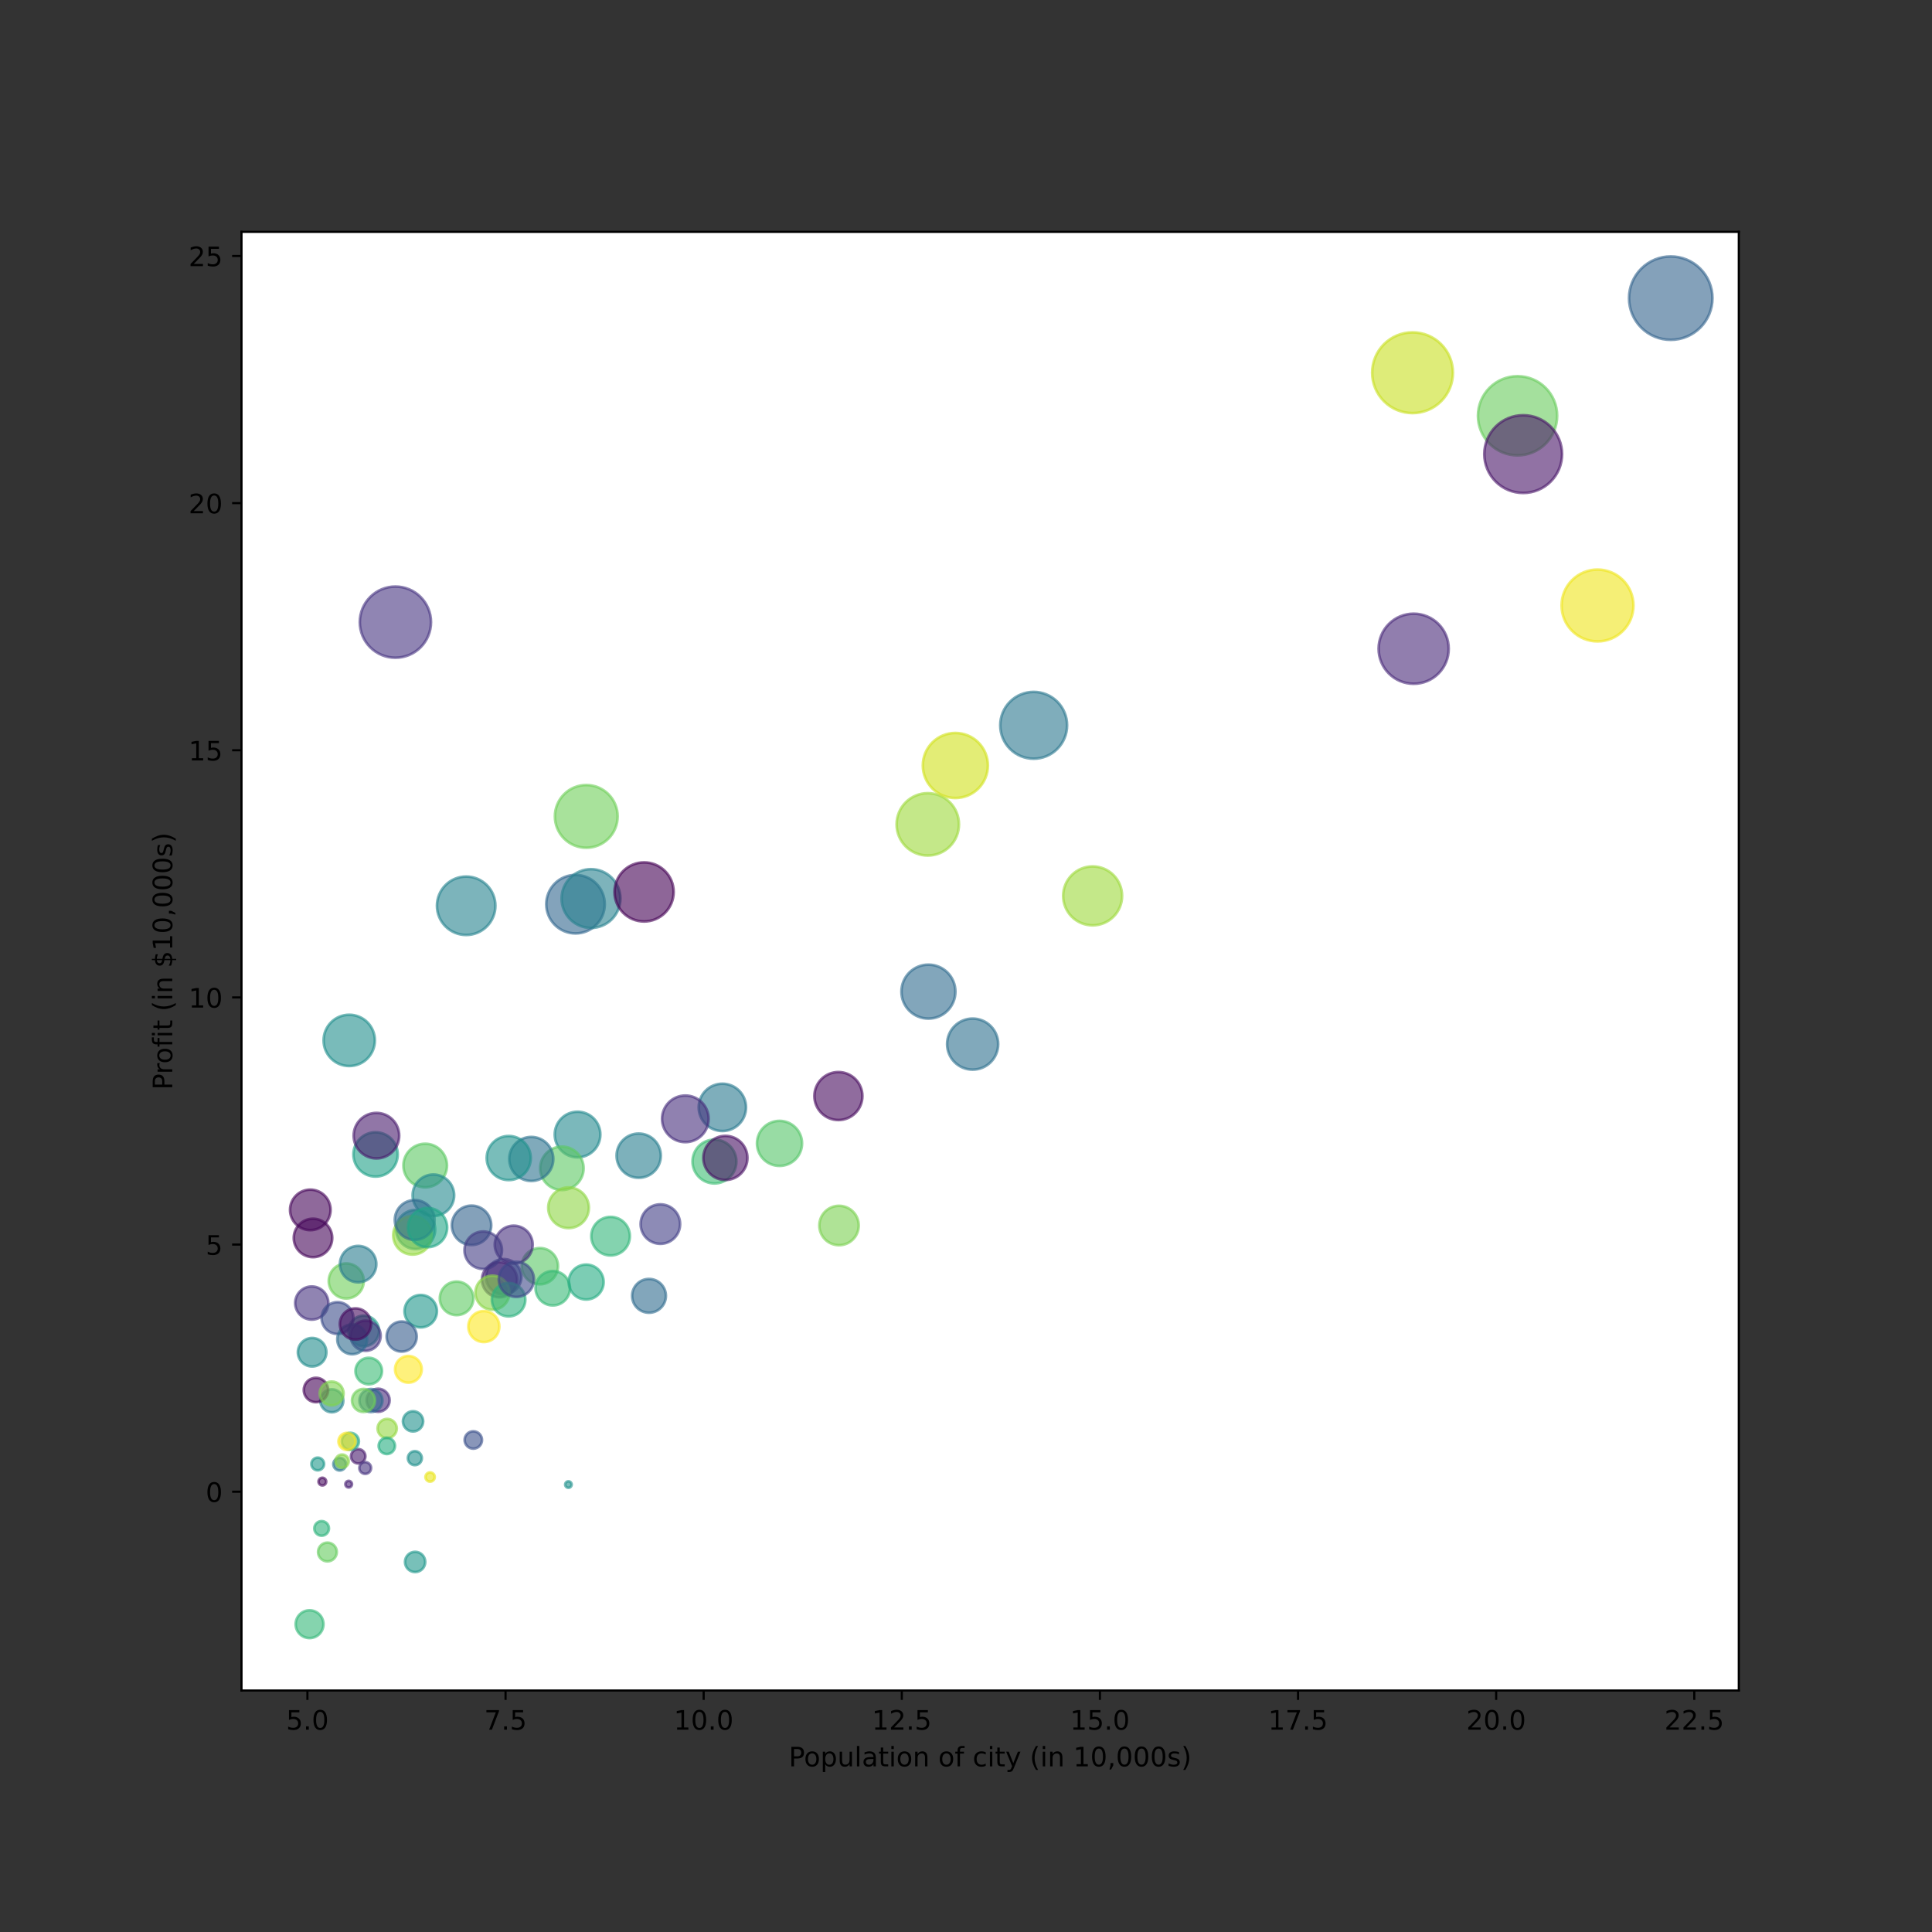 <?xml version="1.0" encoding="utf-8" standalone="no"?>
<!DOCTYPE svg PUBLIC "-//W3C//DTD SVG 1.1//EN"
  "http://www.w3.org/Graphics/SVG/1.1/DTD/svg11.dtd">
<!-- Created with matplotlib (https://matplotlib.org/) -->
<svg height="720pt" version="1.1" viewBox="0 0 720 720" width="720pt" xmlns="http://www.w3.org/2000/svg" xmlns:xlink="http://www.w3.org/1999/xlink">
 <rect x="0" y="0" width="720" height="720" fill="#333333" stroke="none"/>
 <defs>
  <style type="text/css">*{stroke-linecap:butt;stroke-linejoin:round;}</style>
 </defs>
 <g id="figure_1">
  <g id="patch_1">
   <path d="M 0 720 
L 720 720 
L 720 0 
L 0 0 
z
" style="fill:none;"/>
  </g>
  <g id="axes_1">
   <g id="patch_2">
    <path d="M 90 630 
L 648 630 
L 648 86.4 
L 90 86.4 
z
" style="fill:#ffffff;"/>
   </g>
   <g id="PathCollection_1">
    <path clip-path="url(#p136677a98b)" d="M 147.354 245.119 
C 150.872 245.119 154.246 243.722 156.733 241.235 
C 159.22 238.747 160.618 235.374 160.618 231.856 
C 160.618 228.338 159.22 224.965 156.733 222.477 
C 154.246 219.99 150.872 218.593 147.354 218.593 
C 143.837 218.593 140.463 219.99 137.976 222.477 
C 135.489 224.965 134.091 228.338 134.091 231.856 
C 134.091 235.374 135.489 238.747 137.976 241.235 
C 140.463 243.722 143.837 245.119 147.354 245.119 
z
" style="fill:#463480;fill-opacity:0.6;stroke:#463480;stroke-opacity:0.6;"/>
    <path clip-path="url(#p136677a98b)" d="M 130.154 397.282 
C 132.688 397.282 135.119 396.276 136.911 394.484 
C 138.702 392.692 139.709 390.261 139.709 387.727 
C 139.709 385.193 138.702 382.763 136.911 380.971 
C 135.119 379.179 132.688 378.172 130.154 378.172 
C 127.62 378.172 125.189 379.179 123.398 380.971 
C 121.606 382.763 120.599 385.193 120.599 387.727 
C 120.599 390.261 121.606 392.692 123.398 394.484 
C 125.189 396.276 127.62 397.282 130.154 397.282 
z
" style="fill:#218e8d;fill-opacity:0.6;stroke:#218e8d;stroke-opacity:0.6;"/>
    <path clip-path="url(#p136677a98b)" d="M 218.486 315.937 
C 221.586 315.937 224.559 314.706 226.751 312.514 
C 228.943 310.322 230.175 307.349 230.175 304.249 
C 230.175 301.149 228.943 298.176 226.751 295.984 
C 224.559 293.792 221.586 292.56 218.486 292.56 
C 215.386 292.56 212.413 293.792 210.221 295.984 
C 208.029 298.176 206.798 301.149 206.798 304.249 
C 206.798 307.349 208.029 310.322 210.221 312.514 
C 212.413 314.706 215.386 315.937 218.486 315.937 
z
" style="fill:#6ece58;fill-opacity:0.6;stroke:#6ece58;stroke-opacity:0.6;"/>
    <path clip-path="url(#p136677a98b)" d="M 173.731 348.441 
C 176.618 348.441 179.388 347.294 181.43 345.252 
C 183.471 343.21 184.619 340.441 184.619 337.553 
C 184.619 334.666 183.471 331.896 181.43 329.855 
C 179.388 327.813 176.618 326.666 173.731 326.666 
C 170.844 326.666 168.074 327.813 166.032 329.855 
C 163.991 331.896 162.843 334.666 162.843 337.553 
C 162.843 340.441 163.991 343.21 166.032 345.252 
C 168.074 347.294 170.844 348.441 173.731 348.441 
z
" style="fill:#25838e;fill-opacity:0.6;stroke:#25838e;stroke-opacity:0.6;"/>
    <path clip-path="url(#p136677a98b)" d="M 139.962 438.482 
C 142.153 438.482 144.254 437.612 145.803 436.063 
C 147.352 434.514 148.223 432.412 148.223 430.222 
C 148.223 428.031 147.352 425.93 145.803 424.381 
C 144.254 422.832 142.153 421.961 139.962 421.961 
C 137.772 421.961 135.67 422.832 134.121 424.381 
C 132.572 425.93 131.702 428.031 131.702 430.222 
C 131.702 432.412 132.572 434.514 134.121 436.063 
C 135.67 437.612 137.772 438.482 139.962 438.482 
z
" style="fill:#1fa188;fill-opacity:0.6;stroke:#1fa188;stroke-opacity:0.6;"/>
    <path clip-path="url(#p136677a98b)" d="M 214.479 347.866 
C 217.37 347.866 220.143 346.717 222.188 344.673 
C 224.232 342.628 225.381 339.855 225.381 336.964 
C 225.381 334.073 224.232 331.299 222.188 329.255 
C 220.143 327.21 217.37 326.062 214.479 326.062 
C 211.587 326.062 208.814 327.21 206.769 329.255 
C 204.725 331.299 203.576 334.073 203.576 336.964 
C 203.576 339.855 204.725 342.628 206.769 344.673 
C 208.814 346.717 211.587 347.866 214.479 347.866 
z
" style="fill:#31668e;fill-opacity:0.6;stroke:#31668e;stroke-opacity:0.6;"/>
    <path clip-path="url(#p136677a98b)" d="M 187.706 482.407 
C 189.455 482.407 191.132 481.712 192.369 480.475 
C 193.606 479.239 194.3 477.561 194.3 475.813 
C 194.3 474.064 193.606 472.386 192.369 471.15 
C 191.132 469.913 189.455 469.218 187.706 469.218 
C 185.957 469.218 184.28 469.913 183.044 471.15 
C 181.807 472.386 181.112 474.064 181.112 475.813 
C 181.112 477.561 181.807 479.239 183.044 480.475 
C 184.28 481.712 185.957 482.407 187.706 482.407 
z
" style="fill:#3e4989;fill-opacity:0.6;stroke:#3e4989;stroke-opacity:0.6;"/>
    <path clip-path="url(#p136677a98b)" d="M 220.243 345.818 
C 223.149 345.818 225.935 344.664 227.989 342.61 
C 230.044 340.556 231.198 337.769 231.198 334.864 
C 231.198 331.959 230.044 329.172 227.989 327.118 
C 225.935 325.064 223.149 323.909 220.243 323.909 
C 217.338 323.909 214.552 325.064 212.498 327.118 
C 210.443 329.172 209.289 331.959 209.289 334.864 
C 209.289 337.769 210.443 340.556 212.498 342.61 
C 214.552 344.664 217.338 345.818 220.243 345.818 
z
" style="fill:#27808e;fill-opacity:0.6;stroke:#27808e;stroke-opacity:0.6;"/>
    <path clip-path="url(#p136677a98b)" d="M 158.462 442.482 
C 160.616 442.482 162.683 441.626 164.206 440.103 
C 165.729 438.58 166.585 436.513 166.585 434.359 
C 166.585 432.205 165.729 430.138 164.206 428.615 
C 162.683 427.092 160.616 426.236 158.462 426.236 
C 156.308 426.236 154.241 427.092 152.718 428.615 
C 151.195 430.138 150.339 432.205 150.339 434.359 
C 150.339 436.513 151.195 438.58 152.718 440.103 
C 154.241 441.626 156.308 442.482 158.462 442.482 
z
" style="fill:#5cc863;fill-opacity:0.6;stroke:#5cc863;stroke-opacity:0.6;"/>
    <path clip-path="url(#p136677a98b)" d="M 116.182 491.785 
C 117.82 491.785 119.392 491.134 120.55 489.975 
C 121.709 488.817 122.36 487.245 122.36 485.607 
C 122.36 483.968 121.709 482.397 120.55 481.238 
C 119.392 480.08 117.82 479.429 116.182 479.429 
C 114.543 479.429 112.972 480.08 111.813 481.238 
C 110.655 482.397 110.004 483.968 110.004 485.607 
C 110.004 487.245 110.655 488.817 111.813 489.975 
C 112.972 491.134 114.543 491.785 116.182 491.785 
z
" style="fill:#46337f;fill-opacity:0.6;stroke:#46337f;stroke-opacity:0.6;"/>
    <path clip-path="url(#p136677a98b)" d="M 135.559 501.706 
C 137.071 501.706 138.522 501.105 139.591 500.036 
C 140.661 498.967 141.262 497.516 141.262 496.003 
C 141.262 494.491 140.661 493.04 139.591 491.971 
C 138.522 490.902 137.071 490.301 135.559 490.301 
C 134.046 490.301 132.596 490.902 131.526 491.971 
C 130.457 493.04 129.856 494.491 129.856 496.003 
C 129.856 497.516 130.457 498.967 131.526 500.036 
C 132.596 501.105 134.046 501.706 135.559 501.706 
z
" style="fill:#1e9d89;fill-opacity:0.6;stroke:#1e9d89;stroke-opacity:0.6;"/>
    <path clip-path="url(#p136677a98b)" d="M 385.215 282.752 
C 388.518 282.752 391.685 281.44 394.02 279.105 
C 396.355 276.77 397.667 273.602 397.667 270.3 
C 397.667 266.997 396.355 263.83 394.02 261.495 
C 391.685 259.16 388.518 257.848 385.215 257.848 
C 381.913 257.848 378.746 259.16 376.411 261.495 
C 374.076 263.83 372.764 266.997 372.764 270.3 
C 372.764 273.602 374.076 276.77 376.411 279.105 
C 378.746 281.44 381.913 282.752 385.215 282.752 
z
" style="fill:#2a778e;fill-opacity:0.6;stroke:#2a778e;stroke-opacity:0.6;"/>
    <path clip-path="url(#p136677a98b)" d="M 136.247 503.409 
C 137.737 503.409 139.165 502.817 140.219 501.764 
C 141.272 500.711 141.864 499.282 141.864 497.792 
C 141.864 496.302 141.272 494.874 140.219 493.82 
C 139.165 492.767 137.737 492.175 136.247 492.175 
C 134.757 492.175 133.328 492.767 132.275 493.82 
C 131.222 494.874 130.63 496.302 130.63 497.792 
C 130.63 499.282 131.222 500.711 132.275 501.764 
C 133.328 502.817 134.757 503.409 136.247 503.409 
z
" style="fill:#453781;fill-opacity:0.6;stroke:#453781;stroke-opacity:0.6;"/>
    <path clip-path="url(#p136677a98b)" d="M 215.232 431.308 
C 217.486 431.308 219.648 430.412 221.242 428.818 
C 222.836 427.224 223.732 425.062 223.732 422.807 
C 223.732 420.553 222.836 418.391 221.242 416.797 
C 219.648 415.203 217.486 414.307 215.232 414.307 
C 212.977 414.307 210.815 415.203 209.221 416.797 
C 207.627 418.391 206.731 420.553 206.731 422.807 
C 206.731 425.062 207.627 427.224 209.221 428.818 
C 210.815 430.412 212.977 431.308 215.232 431.308 
z
" style="fill:#23898e;fill-opacity:0.6;stroke:#23898e;stroke-opacity:0.6;"/>
    <path clip-path="url(#p136677a98b)" d="M 133.491 545.395 
C 134.201 545.395 134.882 545.113 135.384 544.611 
C 135.886 544.109 136.168 543.428 136.168 542.718 
C 136.168 542.009 135.886 541.328 135.384 540.826 
C 134.882 540.324 134.201 540.042 133.491 540.042 
C 132.782 540.042 132.101 540.324 131.599 540.826 
C 131.097 541.328 130.815 542.009 130.815 542.718 
C 130.815 543.428 131.097 544.109 131.599 544.611 
C 132.101 545.113 132.782 545.395 133.491 545.395 
z
" style="fill:#481b6d;fill-opacity:0.6;stroke:#481b6d;stroke-opacity:0.6;"/>
    <path clip-path="url(#p136677a98b)" d="M 125.774 497.128 
C 127.346 497.128 128.854 496.504 129.965 495.392 
C 131.077 494.281 131.701 492.773 131.701 491.201 
C 131.701 489.629 131.077 488.122 129.965 487.01 
C 128.854 485.899 127.346 485.274 125.774 485.274 
C 124.202 485.274 122.695 485.899 121.583 487.01 
C 120.472 488.122 119.847 489.629 119.847 491.201 
C 119.847 492.773 120.472 494.281 121.583 495.392 
C 122.695 496.504 124.202 497.128 125.774 497.128 
z
" style="fill:#3d4d8a;fill-opacity:0.6;stroke:#3d4d8a;stroke-opacity:0.6;"/>
    <path clip-path="url(#p136677a98b)" d="M 154.894 465.477 
C 156.826 465.477 158.679 464.709 160.045 463.344 
C 161.41 461.978 162.178 460.125 162.178 458.193 
C 162.178 456.262 161.41 454.409 160.045 453.043 
C 158.679 451.677 156.826 450.91 154.894 450.91 
C 152.963 450.91 151.11 451.677 149.744 453.043 
C 148.378 454.409 147.611 456.262 147.611 458.193 
C 147.611 460.125 148.378 461.978 149.744 463.344 
C 151.11 464.709 152.963 465.477 154.894 465.477 
z
" style="fill:#218e8d;fill-opacity:0.6;stroke:#218e8d;stroke-opacity:0.6;"/>
    <path clip-path="url(#p136677a98b)" d="M 118.412 547.949 
C 119.04 547.949 119.642 547.7 120.086 547.256 
C 120.53 546.812 120.78 546.209 120.78 545.581 
C 120.78 544.953 120.53 544.351 120.086 543.907 
C 119.642 543.463 119.04 543.213 118.412 543.213 
C 117.783 543.213 117.181 543.463 116.737 543.907 
C 116.293 544.351 116.043 544.953 116.043 545.581 
C 116.043 546.209 116.293 546.812 116.737 547.256 
C 117.181 547.7 117.783 547.949 118.412 547.949 
z
" style="fill:#1f988b;fill-opacity:0.6;stroke:#1f988b;stroke-opacity:0.6;"/>
    <path clip-path="url(#p136677a98b)" d="M 156.79 494.686 
C 158.393 494.686 159.93 494.049 161.064 492.916 
C 162.197 491.782 162.833 490.245 162.833 488.643 
C 162.833 487.04 162.197 485.503 161.064 484.37 
C 159.93 483.236 158.393 482.6 156.79 482.6 
C 155.188 482.6 153.651 483.236 152.517 484.37 
C 151.384 485.503 150.747 487.04 150.747 488.643 
C 150.747 490.245 151.384 491.782 152.517 492.916 
C 153.651 494.049 155.188 494.686 156.79 494.686 
z
" style="fill:#1f978b;fill-opacity:0.6;stroke:#1f978b;stroke-opacity:0.6;"/>
    <path clip-path="url(#p136677a98b)" d="M 175.727 463.978 
C 177.674 463.978 179.542 463.204 180.918 461.828 
C 182.295 460.451 183.069 458.584 183.069 456.637 
C 183.069 454.69 182.295 452.822 180.918 451.446 
C 179.542 450.069 177.674 449.296 175.727 449.296 
C 173.781 449.296 171.913 450.069 170.536 451.446 
C 169.16 452.822 168.386 454.69 168.386 456.637 
C 168.386 458.584 169.16 460.451 170.536 461.828 
C 171.913 463.204 173.781 463.978 175.727 463.978 
z
" style="fill:#33628d;fill-opacity:0.6;stroke:#33628d;stroke-opacity:0.6;"/>
    <path clip-path="url(#p136677a98b)" d="M 149.688 503.698 
C 151.173 503.698 152.598 503.108 153.649 502.057 
C 154.7 501.007 155.29 499.582 155.29 498.096 
C 155.29 496.61 154.7 495.185 153.649 494.135 
C 152.598 493.084 151.173 492.494 149.688 492.494 
C 148.202 492.494 146.777 493.084 145.726 494.135 
C 144.676 495.185 144.085 496.61 144.085 498.096 
C 144.085 499.582 144.676 501.007 145.726 502.057 
C 146.777 503.108 148.202 503.698 149.688 503.698 
z
" style="fill:#365c8d;fill-opacity:0.6;stroke:#365c8d;stroke-opacity:0.6;"/>
    <path clip-path="url(#p136677a98b)" d="M 565.548 169.704 
C 569.461 169.704 573.214 168.149 575.98 165.382 
C 578.747 162.616 580.301 158.863 580.301 154.95 
C 580.301 151.037 578.747 147.284 575.98 144.518 
C 573.214 141.751 569.461 140.196 565.548 140.196 
C 561.635 140.196 557.882 141.751 555.115 144.518 
C 552.349 147.284 550.794 151.037 550.794 154.95 
C 550.794 158.863 552.349 162.616 555.115 165.382 
C 557.882 168.149 561.635 169.704 565.548 169.704 
z
" style="fill:#67cc5c;fill-opacity:0.6;stroke:#67cc5c;stroke-opacity:0.6;"/>
    <path clip-path="url(#p136677a98b)" d="M 129.044 483.913 
C 130.775 483.913 132.436 483.225 133.66 482.001 
C 134.885 480.776 135.573 479.115 135.573 477.384 
C 135.573 475.652 134.885 473.991 133.66 472.767 
C 132.436 471.543 130.775 470.855 129.044 470.855 
C 127.312 470.855 125.651 471.543 124.427 472.767 
C 123.202 473.991 122.514 475.652 122.514 477.384 
C 122.514 479.115 123.202 480.776 124.427 482.001 
C 125.651 483.225 127.312 483.913 129.044 483.913 
z
" style="fill:#6ece58;fill-opacity:0.6;stroke:#6ece58;stroke-opacity:0.6;"/>
    <path clip-path="url(#p136677a98b)" d="M 153.734 467.557 
C 155.644 467.557 157.476 466.798 158.827 465.447 
C 160.177 464.096 160.936 462.264 160.936 460.354 
C 160.936 458.444 160.177 456.612 158.827 455.261 
C 157.476 453.911 155.644 453.152 153.734 453.152 
C 151.824 453.152 149.992 453.911 148.641 455.261 
C 147.29 456.612 146.531 458.444 146.531 460.354 
C 146.531 462.264 147.29 464.096 148.641 465.447 
C 149.992 466.798 151.824 467.557 153.734 467.557 
z
" style="fill:#95d840;fill-opacity:0.6;stroke:#95d840;stroke-opacity:0.6;"/>
    <path clip-path="url(#p136677a98b)" d="M 131.253 504.681 
C 132.725 504.681 134.137 504.096 135.179 503.055 
C 136.22 502.014 136.805 500.602 136.805 499.129 
C 136.805 497.657 136.22 496.245 135.179 495.204 
C 134.137 494.162 132.725 493.577 131.253 493.577 
C 129.78 493.577 128.368 494.162 127.327 495.204 
C 126.286 496.245 125.701 497.657 125.701 499.129 
C 125.701 500.602 126.286 502.014 127.327 503.055 
C 128.368 504.096 129.78 504.681 131.253 504.681 
z
" style="fill:#2f6b8e;fill-opacity:0.6;stroke:#2f6b8e;stroke-opacity:0.6;"/>
    <path clip-path="url(#p136677a98b)" d="M 526.416 153.952 
C 530.406 153.952 534.233 152.366 537.055 149.545 
C 539.876 146.723 541.462 142.896 541.462 138.906 
C 541.462 134.916 539.876 131.088 537.055 128.267 
C 534.233 125.445 530.406 123.86 526.416 123.86 
C 522.426 123.86 518.598 125.445 515.777 128.267 
C 512.955 131.088 511.37 134.916 511.37 138.906 
C 511.37 142.896 512.955 146.723 515.777 149.545 
C 518.598 152.366 522.426 153.952 526.416 153.952 
z
" style="fill:#c8e020;fill-opacity:0.6;stroke:#c8e020;stroke-opacity:0.6;"/>
    <path clip-path="url(#p136677a98b)" d="M 345.759 318.834 
C 348.84 318.834 351.796 317.61 353.975 315.431 
C 356.154 313.252 357.378 310.296 357.378 307.215 
C 357.378 304.133 356.154 301.177 353.975 298.998 
C 351.796 296.82 348.84 295.595 345.759 295.595 
C 342.677 295.595 339.721 296.82 337.542 298.998 
C 335.363 301.177 334.139 304.133 334.139 307.215 
C 334.139 310.296 335.363 313.252 337.542 315.431 
C 339.721 317.61 342.677 318.834 345.759 318.834 
z
" style="fill:#9dd93b;fill-opacity:0.6;stroke:#9dd93b;stroke-opacity:0.6;"/>
    <path clip-path="url(#p136677a98b)" d="M 290.501 434.501 
C 292.727 434.501 294.863 433.617 296.437 432.042 
C 298.011 430.468 298.896 428.333 298.896 426.107 
C 298.896 423.88 298.011 421.745 296.437 420.171 
C 294.863 418.597 292.727 417.712 290.501 417.712 
C 288.275 417.712 286.139 418.597 284.565 420.171 
C 282.991 421.745 282.107 423.88 282.107 426.107 
C 282.107 428.333 282.991 430.468 284.565 432.042 
C 286.139 433.617 288.275 434.501 290.501 434.501 
z
" style="fill:#54c568;fill-opacity:0.6;stroke:#54c568;stroke-opacity:0.6;"/>
    <path clip-path="url(#p136677a98b)" d="M 356.036 297.397 
C 359.251 297.397 362.334 296.12 364.607 293.847 
C 366.88 291.574 368.157 288.49 368.157 285.276 
C 368.157 282.061 366.88 278.978 364.607 276.705 
C 362.334 274.432 359.251 273.155 356.036 273.155 
C 352.822 273.155 349.738 274.432 347.465 276.705 
C 345.192 278.978 343.915 282.061 343.915 285.276 
C 343.915 288.49 345.192 291.574 347.465 293.847 
C 349.738 296.12 352.822 297.397 356.036 297.397 
z
" style="fill:#d0e11c;fill-opacity:0.6;stroke:#d0e11c;stroke-opacity:0.6;"/>
    <path clip-path="url(#p136677a98b)" d="M 622.636 126.648 
C 626.757 126.648 630.71 125.011 633.624 122.097 
C 636.538 119.183 638.176 115.23 638.176 111.109 
C 638.176 106.988 636.538 103.035 633.624 100.121 
C 630.71 97.207 626.757 95.57 622.636 95.57 
C 618.515 95.57 614.562 97.207 611.648 100.121 
C 608.734 103.035 607.097 106.988 607.097 111.109 
C 607.097 115.23 608.734 119.183 611.648 122.097 
C 614.562 125.011 618.515 126.648 622.636 126.648 
z
" style="fill:#33638d;fill-opacity:0.6;stroke:#33638d;stroke-opacity:0.6;"/>
    <path clip-path="url(#p136677a98b)" d="M 122.023 581.877 
C 122.95 581.877 123.838 581.509 124.493 580.854 
C 125.148 580.199 125.516 579.31 125.516 578.384 
C 125.516 577.458 125.148 576.569 124.493 575.914 
C 123.838 575.259 122.95 574.891 122.023 574.891 
C 121.097 574.891 120.209 575.259 119.554 575.914 
C 118.899 576.569 118.531 577.458 118.531 578.384 
C 118.531 579.31 118.899 580.199 119.554 580.854 
C 120.209 581.509 121.097 581.877 122.023 581.877 
z
" style="fill:#65cb5e;fill-opacity:0.6;stroke:#65cb5e;stroke-opacity:0.6;"/>
    <path clip-path="url(#p136677a98b)" d="M 161.51 453.194 
C 163.564 453.194 165.533 452.378 166.986 450.926 
C 168.438 449.474 169.254 447.504 169.254 445.45 
C 169.254 443.396 168.438 441.426 166.986 439.974 
C 165.533 438.522 163.564 437.706 161.51 437.706 
C 159.456 437.706 157.486 438.522 156.034 439.974 
C 154.582 441.426 153.766 443.396 153.766 445.45 
C 153.766 447.504 154.582 449.474 156.034 450.926 
C 157.486 452.378 159.456 453.194 161.51 453.194 
z
" style="fill:#23898e;fill-opacity:0.6;stroke:#23898e;stroke-opacity:0.6;"/>
    <path clip-path="url(#p136677a98b)" d="M 240.034 343.411 
C 242.955 343.411 245.757 342.25 247.823 340.185 
C 249.889 338.119 251.049 335.317 251.049 332.396 
C 251.049 329.474 249.889 326.672 247.823 324.606 
C 245.757 322.541 242.955 321.38 240.034 321.38 
C 237.113 321.38 234.311 322.541 232.245 324.606 
C 230.179 326.672 229.019 329.474 229.019 332.396 
C 229.019 335.317 230.179 338.119 232.245 340.185 
C 234.311 342.25 237.113 343.411 240.034 343.411 
z
" style="fill:#440154;fill-opacity:0.6;stroke:#440154;stroke-opacity:0.6;"/>
    <path clip-path="url(#p136677a98b)" d="M 140.907 526.143 
C 142.048 526.143 143.142 525.689 143.948 524.883 
C 144.755 524.076 145.208 522.983 145.208 521.842 
C 145.208 520.701 144.755 519.607 143.948 518.801 
C 143.142 517.995 142.048 517.541 140.907 517.541 
C 139.767 517.541 138.673 517.995 137.866 518.801 
C 137.06 519.607 136.607 520.701 136.607 521.842 
C 136.607 522.983 137.06 524.076 137.866 524.883 
C 138.673 525.689 139.767 526.143 140.907 526.143 
z
" style="fill:#472a7a;fill-opacity:0.6;stroke:#472a7a;stroke-opacity:0.6;"/>
    <path clip-path="url(#p136677a98b)" d="M 209.405 443.481 
C 211.55 443.481 213.607 442.629 215.124 441.112 
C 216.641 439.595 217.493 437.537 217.493 435.392 
C 217.493 433.247 216.641 431.19 215.124 429.673 
C 213.607 428.156 211.55 427.304 209.405 427.304 
C 207.26 427.304 205.202 428.156 203.685 429.673 
C 202.168 431.19 201.316 433.247 201.316 435.392 
C 201.316 437.537 202.168 439.595 203.685 441.112 
C 205.202 442.629 207.26 443.481 209.405 443.481 
z
" style="fill:#5cc863;fill-opacity:0.6;stroke:#5cc863;stroke-opacity:0.6;"/>
    <path clip-path="url(#p136677a98b)" d="M 201.203 478.625 
C 202.994 478.625 204.713 477.913 205.979 476.647 
C 207.246 475.38 207.958 473.662 207.958 471.871 
C 207.958 470.079 207.246 468.361 205.979 467.095 
C 204.713 465.828 202.994 465.116 201.203 465.116 
C 199.412 465.116 197.694 465.828 196.427 467.095 
C 195.16 468.361 194.449 470.079 194.449 471.871 
C 194.449 473.662 195.16 475.38 196.427 476.647 
C 197.694 477.913 199.412 478.625 201.203 478.625 
z
" style="fill:#58c765;fill-opacity:0.6;stroke:#58c765;stroke-opacity:0.6;"/>
    <path clip-path="url(#p136677a98b)" d="M 206.002 486.5 
C 207.704 486.5 209.336 485.824 210.539 484.621 
C 211.742 483.418 212.418 481.786 212.418 480.084 
C 212.418 478.383 211.742 476.751 210.539 475.548 
C 209.336 474.344 207.704 473.668 206.002 473.668 
C 204.301 473.668 202.669 474.344 201.466 475.548 
C 200.262 476.751 199.586 478.383 199.586 480.084 
C 199.586 481.786 200.262 483.418 201.466 484.621 
C 202.669 485.824 204.301 486.5 206.002 486.5 
z
" style="fill:#38b977;fill-opacity:0.6;stroke:#38b977;stroke-opacity:0.6;"/>
    <path clip-path="url(#p136677a98b)" d="M 132.475 499.238 
C 134.02 499.238 135.502 498.625 136.594 497.532 
C 137.686 496.44 138.3 494.958 138.3 493.414 
C 138.3 491.869 137.686 490.387 136.594 489.295 
C 135.502 488.202 134.02 487.589 132.475 487.589 
C 130.931 487.589 129.449 488.202 128.357 489.295 
C 127.264 490.387 126.651 491.869 126.651 493.414 
C 126.651 494.958 127.264 496.44 128.357 497.532 
C 129.449 498.625 130.931 499.238 132.475 499.238 
z
" style="fill:#460a5d;fill-opacity:0.6;stroke:#460a5d;stroke-opacity:0.6;"/>
    <path clip-path="url(#p136677a98b)" d="M 345.995 379.608 
C 348.662 379.608 351.221 378.548 353.107 376.662 
C 354.993 374.776 356.053 372.217 356.053 369.55 
C 356.053 366.882 354.993 364.324 353.107 362.438 
C 351.221 360.551 348.662 359.492 345.995 359.492 
C 343.327 359.492 340.769 360.551 338.882 362.438 
C 336.996 364.324 335.936 366.882 335.936 369.55 
C 335.936 372.217 336.996 374.776 338.882 376.662 
C 340.769 378.548 343.327 379.608 345.995 379.608 
z
" style="fill:#2f6b8e;fill-opacity:0.6;stroke:#2f6b8e;stroke-opacity:0.6;"/>
    <path clip-path="url(#p136677a98b)" d="M 154.54 462.06 
C 156.506 462.06 158.392 461.279 159.783 459.888 
C 161.173 458.498 161.954 456.612 161.954 454.646 
C 161.954 452.679 161.173 450.793 159.783 449.403 
C 158.392 448.012 156.506 447.231 154.54 447.231 
C 152.574 447.231 150.688 448.012 149.297 449.403 
C 147.907 450.793 147.126 452.679 147.126 454.646 
C 147.126 456.612 147.907 458.498 149.297 459.888 
C 150.688 461.279 152.574 462.06 154.54 462.06 
z
" style="fill:#31688e;fill-opacity:0.6;stroke:#31688e;stroke-opacity:0.6;"/>
    <path clip-path="url(#p136677a98b)" d="M 126.586 548.018 
C 127.212 548.018 127.812 547.769 128.255 547.327 
C 128.697 546.884 128.946 546.284 128.946 545.659 
C 128.946 545.033 128.697 544.433 128.255 543.99 
C 127.812 543.548 127.212 543.299 126.586 543.299 
C 125.961 543.299 125.361 543.548 124.918 543.99 
C 124.476 544.433 124.227 545.033 124.227 545.659 
C 124.227 546.284 124.476 546.884 124.918 547.327 
C 125.361 547.769 125.961 548.018 126.586 548.018 
z
" style="fill:#2b758e;fill-opacity:0.6;stroke:#2b758e;stroke-opacity:0.6;"/>
    <path clip-path="url(#p136677a98b)" d="M 170.166 490.113 
C 171.825 490.113 173.416 489.454 174.589 488.281 
C 175.761 487.108 176.42 485.517 176.42 483.859 
C 176.42 482.2 175.761 480.609 174.589 479.436 
C 173.416 478.264 171.825 477.605 170.166 477.605 
C 168.508 477.605 166.917 478.264 165.744 479.436 
C 164.571 480.609 163.912 482.2 163.912 483.859 
C 163.912 485.517 164.571 487.108 165.744 488.281 
C 166.917 489.454 168.508 490.113 170.166 490.113 
z
" style="fill:#5ec962;fill-opacity:0.6;stroke:#5ec962;stroke-opacity:0.6;"/>
    <path clip-path="url(#p136677a98b)" d="M 312.681 464.047 
C 314.627 464.047 316.494 463.274 317.87 461.898 
C 319.246 460.522 320.019 458.655 320.019 456.709 
C 320.019 454.762 319.246 452.896 317.87 451.52 
C 316.494 450.143 314.627 449.37 312.681 449.37 
C 310.735 449.37 308.868 450.143 307.492 451.52 
C 306.116 452.896 305.342 454.762 305.342 456.709 
C 305.342 458.655 306.116 460.522 307.492 461.898 
C 308.868 463.274 310.735 464.047 312.681 464.047 
z
" style="fill:#7ad151;fill-opacity:0.6;stroke:#7ad151;stroke-opacity:0.6;"/>
    <path clip-path="url(#p136677a98b)" d="M 137.419 515.894 
C 138.73 515.894 139.986 515.373 140.913 514.447 
C 141.839 513.52 142.36 512.264 142.36 510.954 
C 142.36 509.643 141.839 508.387 140.913 507.46 
C 139.986 506.534 138.73 506.013 137.419 506.013 
C 136.109 506.013 134.853 506.534 133.926 507.46 
C 133 508.387 132.479 509.643 132.479 510.954 
C 132.479 512.264 133 513.52 133.926 514.447 
C 134.853 515.373 136.109 515.894 137.419 515.894 
z
" style="fill:#3bbb75;fill-opacity:0.6;stroke:#3bbb75;stroke-opacity:0.6;"/>
    <path clip-path="url(#p136677a98b)" d="M 197.993 440.112 
C 200.169 440.112 202.256 439.247 203.794 437.709 
C 205.333 436.17 206.198 434.083 206.198 431.907 
C 206.198 429.731 205.333 427.644 203.794 426.106 
C 202.256 424.567 200.169 423.702 197.993 423.702 
C 195.817 423.702 193.73 424.567 192.191 426.106 
C 190.653 427.644 189.788 429.731 189.788 431.907 
C 189.788 434.083 190.653 436.17 192.191 437.709 
C 193.73 439.247 195.817 440.112 197.993 440.112 
z
" style="fill:#2c718e;fill-opacity:0.6;stroke:#2c718e;stroke-opacity:0.6;"/>
    <path clip-path="url(#p136677a98b)" d="M 176.386 539.872 
C 177.244 539.872 178.067 539.531 178.673 538.925 
C 179.28 538.318 179.621 537.495 179.621 536.637 
C 179.621 535.78 179.28 534.957 178.673 534.35 
C 178.067 533.744 177.244 533.403 176.386 533.403 
C 175.528 533.403 174.705 533.744 174.099 534.35 
C 173.492 534.957 173.151 535.78 173.151 536.637 
C 173.151 537.495 173.492 538.318 174.099 538.925 
C 174.705 539.531 175.528 539.872 176.386 539.872 
z
" style="fill:#3b518b;fill-opacity:0.6;stroke:#3b518b;stroke-opacity:0.6;"/>
    <path clip-path="url(#p136677a98b)" d="M 116.642 468.51 
C 118.543 468.51 120.365 467.755 121.709 466.412 
C 123.052 465.068 123.807 463.245 123.807 461.345 
C 123.807 459.445 123.052 457.622 121.709 456.279 
C 120.365 454.935 118.543 454.18 116.642 454.18 
C 114.742 454.18 112.92 454.935 111.576 456.279 
C 110.232 457.622 109.477 459.445 109.477 461.345 
C 109.477 463.245 110.232 465.068 111.576 466.412 
C 112.92 467.755 114.742 468.51 116.642 468.51 
z
" style="fill:#450559;fill-opacity:0.6;stroke:#450559;stroke-opacity:0.6;"/>
    <path clip-path="url(#p136677a98b)" d="M 138.237 526.237 
C 139.376 526.237 140.469 525.785 141.274 524.98 
C 142.079 524.174 142.532 523.082 142.532 521.943 
C 142.532 520.804 142.079 519.712 141.274 518.907 
C 140.469 518.102 139.376 517.649 138.237 517.649 
C 137.099 517.649 136.006 518.102 135.201 518.907 
C 134.396 519.712 133.943 520.804 133.943 521.943 
C 133.943 523.082 134.396 524.174 135.201 524.98 
C 136.006 525.785 137.099 526.237 138.237 526.237 
z
" style="fill:#30698e;fill-opacity:0.6;stroke:#30698e;stroke-opacity:0.6;"/>
    <path clip-path="url(#p136677a98b)" d="M 312.445 417.414 
C 314.817 417.414 317.093 416.471 318.771 414.793 
C 320.449 413.116 321.391 410.84 321.391 408.467 
C 321.391 406.094 320.449 403.818 318.771 402.141 
C 317.093 400.463 314.817 399.52 312.445 399.52 
C 310.072 399.52 307.796 400.463 306.118 402.141 
C 304.441 403.818 303.498 406.094 303.498 408.467 
C 303.498 410.84 304.441 413.116 306.118 414.793 
C 307.796 416.471 310.072 417.414 312.445 417.414 
z
" style="fill:#460b5e;fill-opacity:0.6;stroke:#460b5e;stroke-opacity:0.6;"/>
    <path clip-path="url(#p136677a98b)" d="M 130.565 540.351 
C 131.411 540.351 132.222 540.015 132.821 539.417 
C 133.419 538.818 133.755 538.007 133.755 537.161 
C 133.755 536.314 133.419 535.503 132.821 534.905 
C 132.222 534.306 131.411 533.97 130.565 533.97 
C 129.718 533.97 128.907 534.306 128.309 534.905 
C 127.71 535.503 127.374 536.314 127.374 537.161 
C 127.374 538.007 127.71 538.818 128.309 539.417 
C 128.907 540.015 129.718 540.351 130.565 540.351 
z
" style="fill:#22a785;fill-opacity:0.6;stroke:#22a785;stroke-opacity:0.6;"/>
    <path clip-path="url(#p136677a98b)" d="M 189.591 439.781 
C 191.769 439.781 193.859 438.915 195.4 437.374 
C 196.941 435.833 197.807 433.743 197.807 431.565 
C 197.807 429.386 196.941 427.296 195.4 425.755 
C 193.859 424.214 191.769 423.348 189.591 423.348 
C 187.412 423.348 185.322 424.214 183.781 425.755 
C 182.24 427.296 181.374 429.386 181.374 431.565 
C 181.374 433.743 182.24 435.833 183.781 437.374 
C 185.322 438.915 187.412 439.781 189.591 439.781 
z
" style="fill:#20928c;fill-opacity:0.6;stroke:#20928c;stroke-opacity:0.6;"/>
    <path clip-path="url(#p136677a98b)" d="M 123.657 526.313 
C 124.794 526.313 125.885 525.861 126.69 525.057 
C 127.494 524.253 127.946 523.162 127.946 522.024 
C 127.946 520.887 127.494 519.796 126.69 518.992 
C 125.885 518.187 124.794 517.735 123.657 517.735 
C 122.519 517.735 121.428 518.187 120.624 518.992 
C 119.82 519.796 119.368 520.887 119.368 522.024 
C 119.368 523.162 119.82 524.253 120.624 525.057 
C 121.428 525.861 122.519 526.313 123.657 526.313 
z
" style="fill:#25848e;fill-opacity:0.6;stroke:#25848e;stroke-opacity:0.6;"/>
    <path clip-path="url(#p136677a98b)" d="M 186.156 483.463 
C 187.892 483.463 189.558 482.773 190.786 481.545 
C 192.014 480.317 192.704 478.651 192.704 476.914 
C 192.704 475.177 192.014 473.512 190.786 472.284 
C 189.558 471.056 187.892 470.366 186.156 470.366 
C 184.419 470.366 182.753 471.056 181.525 472.284 
C 180.297 473.512 179.607 475.177 179.607 476.914 
C 179.607 478.651 180.297 480.317 181.525 481.545 
C 182.753 482.773 184.419 483.463 186.156 483.463 
z
" style="fill:#482475;fill-opacity:0.6;stroke:#482475;stroke-opacity:0.6;"/>
    <path clip-path="url(#p136677a98b)" d="M 191.448 470.913 
C 193.323 470.913 195.121 470.168 196.447 468.842 
C 197.773 467.516 198.518 465.718 198.518 463.843 
C 198.518 461.968 197.773 460.17 196.447 458.844 
C 195.121 457.518 193.323 456.773 191.448 456.773 
C 189.573 456.773 187.775 457.518 186.449 458.844 
C 185.123 460.17 184.378 461.968 184.378 463.843 
C 184.378 465.718 185.123 467.516 186.449 468.842 
C 187.775 470.168 189.573 470.913 191.448 470.913 
z
" style="fill:#472f7d;fill-opacity:0.6;stroke:#472f7d;stroke-opacity:0.6;"/>
    <path clip-path="url(#p136677a98b)" d="M 153.932 533.466 
C 154.932 533.466 155.892 533.068 156.599 532.361 
C 157.307 531.653 157.704 530.693 157.704 529.693 
C 157.704 528.692 157.307 527.733 156.599 527.025 
C 155.892 526.318 154.932 525.92 153.932 525.92 
C 152.931 525.92 151.971 526.318 151.264 527.025 
C 150.556 527.733 150.159 528.692 150.159 529.693 
C 150.159 530.693 150.556 531.653 151.264 532.361 
C 151.971 533.068 152.931 533.466 153.932 533.466 
z
" style="fill:#20928c;fill-opacity:0.6;stroke:#20928c;stroke-opacity:0.6;"/>
    <path clip-path="url(#p136677a98b)" d="M 154.702 585.858 
C 155.702 585.858 156.661 585.461 157.368 584.754 
C 158.075 584.047 158.472 583.088 158.472 582.088 
C 158.472 581.089 158.075 580.13 157.368 579.423 
C 156.661 578.716 155.702 578.319 154.702 578.319 
C 153.703 578.319 152.744 578.716 152.037 579.423 
C 151.33 580.13 150.933 581.089 150.933 582.088 
C 150.933 583.088 151.33 584.047 152.037 584.754 
C 152.744 585.461 153.703 585.858 154.702 585.858 
z
" style="fill:#1f968b;fill-opacity:0.6;stroke:#1f968b;stroke-opacity:0.6;"/>
    <path clip-path="url(#p136677a98b)" d="M 152.201 515.284 
C 153.52 515.284 154.786 514.76 155.719 513.827 
C 156.652 512.894 157.176 511.628 157.176 510.309 
C 157.176 508.989 156.652 507.724 155.719 506.791 
C 154.786 505.858 153.52 505.333 152.201 505.333 
C 150.881 505.333 149.616 505.858 148.683 506.791 
C 147.75 507.724 147.225 508.989 147.225 510.309 
C 147.225 511.628 147.75 512.894 148.683 513.827 
C 149.616 514.76 150.881 515.284 152.201 515.284 
z
" style="fill:#fde725;fill-opacity:0.6;stroke:#fde725;stroke-opacity:0.6;"/>
    <path clip-path="url(#p136677a98b)" d="M 133.462 477.884 
C 135.261 477.884 136.987 477.169 138.26 475.897 
C 139.532 474.624 140.247 472.898 140.247 471.099 
C 140.247 469.299 139.532 467.573 138.26 466.301 
C 136.987 465.028 135.261 464.313 133.462 464.313 
C 131.662 464.313 129.936 465.028 128.664 466.301 
C 127.391 467.573 126.676 469.299 126.676 471.099 
C 126.676 472.898 127.391 474.624 128.664 475.897 
C 129.936 477.169 131.662 477.884 133.462 477.884 
z
" style="fill:#287c8e;fill-opacity:0.6;stroke:#287c8e;stroke-opacity:0.6;"/>
    <path clip-path="url(#p136677a98b)" d="M 241.865 489.216 
C 243.534 489.216 245.136 488.553 246.316 487.372 
C 247.497 486.192 248.16 484.591 248.16 482.921 
C 248.16 481.252 247.497 479.651 246.316 478.47 
C 245.136 477.29 243.534 476.626 241.865 476.626 
C 240.196 476.626 238.594 477.29 237.414 478.47 
C 236.234 479.651 235.57 481.252 235.57 482.921 
C 235.57 484.591 236.234 486.192 237.414 487.372 
C 238.594 488.553 240.196 489.216 241.865 489.216 
z
" style="fill:#2f6b8e;fill-opacity:0.6;stroke:#2f6b8e;stroke-opacity:0.6;"/>
    <path clip-path="url(#p136677a98b)" d="M 246.1 463.538 
C 248.052 463.538 249.923 462.763 251.303 461.383 
C 252.683 460.003 253.458 458.131 253.458 456.18 
C 253.458 454.229 252.683 452.357 251.303 450.977 
C 249.923 449.597 248.052 448.822 246.1 448.822 
C 244.149 448.822 242.277 449.597 240.897 450.977 
C 239.517 452.357 238.742 454.229 238.742 456.18 
C 238.742 458.131 239.517 460.003 240.897 461.383 
C 242.277 462.763 244.149 463.538 246.1 463.538 
z
" style="fill:#423f85;fill-opacity:0.6;stroke:#423f85;stroke-opacity:0.6;"/>
    <path clip-path="url(#p136677a98b)" d="M 227.547 467.877 
C 229.454 467.877 231.283 467.12 232.631 465.772 
C 233.979 464.423 234.737 462.594 234.737 460.688 
C 234.737 458.781 233.979 456.952 232.631 455.604 
C 231.283 454.255 229.454 453.498 227.547 453.498 
C 225.64 453.498 223.811 454.255 222.463 455.604 
C 221.115 456.952 220.357 458.781 220.357 460.688 
C 220.357 462.594 221.115 464.423 222.463 465.772 
C 223.811 467.12 225.64 467.877 227.547 467.877 
z
" style="fill:#32b67a;fill-opacity:0.6;stroke:#32b67a;stroke-opacity:0.6;"/>
    <path clip-path="url(#p136677a98b)" d="M 119.865 572.319 
C 120.587 572.319 121.281 572.032 121.792 571.521 
C 122.303 571.01 122.59 570.316 122.59 569.593 
C 122.59 568.871 122.303 568.177 121.792 567.666 
C 121.281 567.155 120.587 566.868 119.865 566.868 
C 119.142 566.868 118.448 567.155 117.937 567.666 
C 117.426 568.177 117.139 568.871 117.139 569.593 
C 117.139 570.316 117.426 571.01 117.937 571.521 
C 118.448 572.032 119.142 572.319 119.865 572.319 
z
" style="fill:#2eb37c;fill-opacity:0.6;stroke:#2eb37c;stroke-opacity:0.6;"/>
    <path clip-path="url(#p136677a98b)" d="M 595.347 239.038 
C 598.898 239.038 602.304 237.627 604.815 235.116 
C 607.326 232.605 608.737 229.199 608.737 225.648 
C 608.737 222.097 607.326 218.691 604.815 216.18 
C 602.304 213.669 598.898 212.258 595.347 212.258 
C 591.796 212.258 588.39 213.669 585.879 216.18 
C 583.368 218.691 581.957 222.097 581.957 225.648 
C 581.957 229.199 583.368 232.605 585.879 235.116 
C 588.39 237.627 591.796 239.038 595.347 239.038 
z
" style="fill:#efe51c;fill-opacity:0.6;stroke:#efe51c;stroke-opacity:0.6;"/>
    <path clip-path="url(#p136677a98b)" d="M 407.188 344.848 
C 410.1 344.848 412.893 343.691 414.952 341.633 
C 417.011 339.574 418.168 336.781 418.168 333.869 
C 418.168 330.957 417.011 328.165 414.952 326.106 
C 412.893 324.047 410.1 322.89 407.188 322.89 
C 404.277 322.89 401.484 324.047 399.425 326.106 
C 397.366 328.165 396.209 330.957 396.209 333.869 
C 396.209 336.781 397.366 339.574 399.425 341.633 
C 401.484 343.691 404.277 344.848 407.188 344.848 
z
" style="fill:#9dd93b;fill-opacity:0.6;stroke:#9dd93b;stroke-opacity:0.6;"/>
    <path clip-path="url(#p136677a98b)" d="M 526.829 254.825 
C 530.293 254.825 533.614 253.449 536.063 251 
C 538.512 248.552 539.888 245.23 539.888 241.766 
C 539.888 238.303 538.512 234.981 536.063 232.532 
C 533.614 230.083 530.293 228.707 526.829 228.707 
C 523.366 228.707 520.044 230.083 517.595 232.532 
C 515.146 234.981 513.77 238.303 513.77 241.766 
C 513.77 245.23 515.146 248.552 517.595 251 
C 520.044 253.449 523.366 254.825 526.829 254.825 
z
" style="fill:#482979;fill-opacity:0.6;stroke:#482979;stroke-opacity:0.6;"/>
    <path clip-path="url(#p136677a98b)" d="M 180.081 472.912 
C 181.934 472.912 183.712 472.176 185.023 470.865 
C 186.334 469.554 187.07 467.776 187.07 465.923 
C 187.07 464.069 186.334 462.291 185.023 460.98 
C 183.712 459.67 181.934 458.933 180.081 458.933 
C 178.227 458.933 176.449 459.67 175.138 460.98 
C 173.828 462.291 173.091 464.069 173.091 465.923 
C 173.091 467.776 173.828 469.554 175.138 470.865 
C 176.449 472.176 178.227 472.912 180.081 472.912 
z
" style="fill:#433d84;fill-opacity:0.6;stroke:#433d84;stroke-opacity:0.6;"/>
    <path clip-path="url(#p136677a98b)" d="M 211.885 457.678 
C 213.895 457.678 215.823 456.88 217.245 455.459 
C 218.666 454.037 219.465 452.109 219.465 450.099 
C 219.465 448.089 218.666 446.161 217.245 444.74 
C 215.823 443.319 213.895 442.52 211.885 442.52 
C 209.875 442.52 207.948 443.319 206.526 444.74 
C 205.105 446.161 204.306 448.089 204.306 450.099 
C 204.306 452.109 205.105 454.037 206.526 455.459 
C 207.948 456.88 209.875 457.678 211.885 457.678 
z
" style="fill:#8ed645;fill-opacity:0.6;stroke:#8ed645;stroke-opacity:0.6;"/>
    <path clip-path="url(#p136677a98b)" d="M 269.207 421.501 
C 271.546 421.501 273.789 420.572 275.442 418.919 
C 277.096 417.265 278.025 415.022 278.025 412.683 
C 278.025 410.345 277.096 408.102 275.442 406.448 
C 273.789 404.795 271.546 403.866 269.207 403.866 
C 266.869 403.866 264.626 404.795 262.972 406.448 
C 261.319 408.102 260.389 410.345 260.389 412.683 
C 260.389 415.022 261.319 417.265 262.972 418.919 
C 264.626 420.572 266.869 421.501 269.207 421.501 
z
" style="fill:#29798e;fill-opacity:0.6;stroke:#29798e;stroke-opacity:0.6;"/>
    <path clip-path="url(#p136677a98b)" d="M 129.318 540.361 
C 130.164 540.361 130.975 540.025 131.574 539.427 
C 132.172 538.829 132.508 538.017 132.508 537.172 
C 132.508 536.326 132.172 535.514 131.574 534.916 
C 130.975 534.318 130.164 533.982 129.318 533.982 
C 128.472 533.982 127.661 534.318 127.063 534.916 
C 126.465 535.514 126.129 536.326 126.129 537.172 
C 126.129 538.017 126.465 538.829 127.063 539.427 
C 127.661 540.025 128.472 540.361 129.318 540.361 
z
" style="fill:#f8e621;fill-opacity:0.6;stroke:#f8e621;stroke-opacity:0.6;"/>
    <path clip-path="url(#p136677a98b)" d="M 567.645 183.715 
C 571.487 183.715 575.173 182.188 577.89 179.471 
C 580.607 176.754 582.133 173.068 582.133 169.226 
C 582.133 165.384 580.607 161.698 577.89 158.981 
C 575.173 156.264 571.487 154.737 567.645 154.737 
C 563.802 154.737 560.117 156.264 557.4 158.981 
C 554.683 161.698 553.156 165.384 553.156 169.226 
C 553.156 173.068 554.683 176.754 557.4 179.471 
C 560.117 182.188 563.802 183.715 567.645 183.715 
z
" style="fill:#481467;fill-opacity:0.6;stroke:#481467;stroke-opacity:0.6;"/>
    <path clip-path="url(#p136677a98b)" d="M 266.254 441.036 
C 268.421 441.036 270.501 440.175 272.033 438.642 
C 273.566 437.11 274.427 435.031 274.427 432.863 
C 274.427 430.696 273.566 428.617 272.033 427.084 
C 270.501 425.551 268.421 424.69 266.254 424.69 
C 264.086 424.69 262.007 425.551 260.475 427.084 
C 258.942 428.617 258.081 430.696 258.081 432.863 
C 258.081 435.031 258.942 437.11 260.475 438.642 
C 262.007 440.175 264.086 441.036 266.254 441.036 
z
" style="fill:#3dbc74;fill-opacity:0.6;stroke:#3dbc74;stroke-opacity:0.6;"/>
    <path clip-path="url(#p136677a98b)" d="M 183.515 488.096 
C 185.198 488.096 186.812 487.428 188.002 486.238 
C 189.192 485.048 189.86 483.434 189.86 481.751 
C 189.86 480.069 189.192 478.455 188.002 477.265 
C 186.812 476.075 185.198 475.406 183.515 475.406 
C 181.833 475.406 180.219 476.075 179.029 477.265 
C 177.839 478.455 177.17 480.069 177.17 481.751 
C 177.17 483.434 177.839 485.048 179.029 486.238 
C 180.219 487.428 181.833 488.096 183.515 488.096 
z
" style="fill:#8bd646;fill-opacity:0.6;stroke:#8bd646;stroke-opacity:0.6;"/>
    <path clip-path="url(#p136677a98b)" d="M 144.286 535.937 
C 145.234 535.937 146.144 535.561 146.814 534.89 
C 147.485 534.22 147.861 533.31 147.861 532.362 
C 147.861 531.414 147.485 530.504 146.814 529.834 
C 146.144 529.163 145.234 528.787 144.286 528.787 
C 143.338 528.787 142.428 529.163 141.758 529.834 
C 141.087 530.504 140.71 531.414 140.71 532.362 
C 140.71 533.31 141.087 534.22 141.758 534.89 
C 142.428 535.561 143.338 535.937 144.286 535.937 
z
" style="fill:#93d741;fill-opacity:0.6;stroke:#93d741;stroke-opacity:0.6;"/>
    <path clip-path="url(#p136677a98b)" d="M 180.308 500.146 
C 181.841 500.146 183.311 499.537 184.395 498.453 
C 185.479 497.369 186.088 495.899 186.088 494.366 
C 186.088 492.833 185.479 491.363 184.395 490.279 
C 183.311 489.195 181.841 488.586 180.308 488.586 
C 178.775 488.586 177.305 489.195 176.221 490.279 
C 175.137 491.363 174.528 492.833 174.528 494.366 
C 174.528 495.899 175.137 497.369 176.221 498.453 
C 177.305 499.537 178.775 500.146 180.308 500.146 
z
" style="fill:#fbe723;fill-opacity:0.6;stroke:#fbe723;stroke-opacity:0.6;"/>
    <path clip-path="url(#p136677a98b)" d="M 115.364 610.468 
C 116.737 610.468 118.054 609.923 119.025 608.952 
C 119.996 607.981 120.541 606.664 120.541 605.291 
C 120.541 603.918 119.996 602.601 119.025 601.63 
C 118.054 600.659 116.737 600.113 115.364 600.113 
C 113.991 600.113 112.673 600.659 111.703 601.63 
C 110.732 602.601 110.186 603.918 110.186 605.291 
C 110.186 606.664 110.732 607.981 111.703 608.952 
C 112.673 609.923 113.991 610.468 115.364 610.468 
z
" style="fill:#35b779;fill-opacity:0.6;stroke:#35b779;stroke-opacity:0.6;"/>
    <path clip-path="url(#p136677a98b)" d="M 160.284 552.167 
C 160.741 552.167 161.179 551.985 161.502 551.662 
C 161.826 551.339 162.007 550.901 162.007 550.444 
C 162.007 549.987 161.826 549.549 161.502 549.226 
C 161.179 548.903 160.741 548.721 160.284 548.721 
C 159.827 548.721 159.389 548.903 159.066 549.226 
C 158.743 549.549 158.562 549.987 158.562 550.444 
C 158.562 550.901 158.743 551.339 159.066 551.662 
C 159.389 551.985 159.827 552.167 160.284 552.167 
z
" style="fill:#eae51a;fill-opacity:0.6;stroke:#eae51a;stroke-opacity:0.6;"/>
    <path clip-path="url(#p136677a98b)" d="M 189.543 490.589 
C 191.196 490.589 192.782 489.932 193.95 488.763 
C 195.119 487.594 195.776 486.009 195.776 484.356 
C 195.776 482.703 195.119 481.118 193.95 479.949 
C 192.782 478.78 191.196 478.124 189.543 478.124 
C 187.89 478.124 186.305 478.78 185.136 479.949 
C 183.967 481.118 183.311 482.703 183.311 484.356 
C 183.311 486.009 183.967 487.594 185.136 488.763 
C 186.305 489.932 187.89 490.589 189.543 490.589 
z
" style="fill:#2cb17e;fill-opacity:0.6;stroke:#2cb17e;stroke-opacity:0.6;"/>
    <path clip-path="url(#p136677a98b)" d="M 115.647 458.439 
C 117.65 458.439 119.57 457.643 120.986 456.227 
C 122.402 454.811 123.198 452.89 123.198 450.888 
C 123.198 448.885 122.402 446.965 120.986 445.549 
C 119.57 444.133 117.65 443.337 115.647 443.337 
C 113.645 443.337 111.724 444.133 110.308 445.549 
C 108.892 446.965 108.096 448.885 108.096 450.888 
C 108.096 452.89 108.892 454.811 110.308 456.227 
C 111.724 457.643 113.645 458.439 115.647 458.439 
z
" style="fill:#450559;fill-opacity:0.6;stroke:#450559;stroke-opacity:0.6;"/>
    <path clip-path="url(#p136677a98b)" d="M 270.33 439.741 
C 272.509 439.741 274.599 438.876 276.14 437.335 
C 277.681 435.794 278.547 433.703 278.547 431.524 
C 278.547 429.345 277.681 427.254 276.14 425.713 
C 274.599 424.172 272.509 423.307 270.33 423.307 
C 268.15 423.307 266.06 424.172 264.519 425.713 
C 262.978 427.254 262.112 429.345 262.112 431.524 
C 262.112 433.703 262.978 435.794 264.519 437.335 
C 266.06 438.876 268.15 439.741 270.33 439.741 
z
" style="fill:#471063;fill-opacity:0.6;stroke:#471063;stroke-opacity:0.6;"/>
    <path clip-path="url(#p136677a98b)" d="M 117.75 522.545 
C 118.953 522.545 120.107 522.067 120.957 521.216 
C 121.808 520.366 122.286 519.212 122.286 518.009 
C 122.286 516.806 121.808 515.652 120.957 514.801 
C 120.107 513.951 118.953 513.473 117.75 513.473 
C 116.547 513.473 115.393 513.951 114.542 514.801 
C 113.692 515.652 113.214 516.806 113.214 518.009 
C 113.214 519.212 113.692 520.366 114.542 521.216 
C 115.393 522.067 116.547 522.545 117.75 522.545 
z
" style="fill:#450457;fill-opacity:0.6;stroke:#450457;stroke-opacity:0.6;"/>
    <path clip-path="url(#p136677a98b)" d="M 136.105 549.267 
C 136.686 549.267 137.243 549.037 137.654 548.626 
C 138.064 548.215 138.295 547.658 138.295 547.078 
C 138.295 546.497 138.064 545.94 137.654 545.529 
C 137.243 545.119 136.686 544.888 136.105 544.888 
C 135.524 544.888 134.967 545.119 134.557 545.529 
C 134.146 545.94 133.915 546.497 133.915 547.078 
C 133.915 547.658 134.146 548.215 134.557 548.626 
C 134.967 549.037 135.524 549.267 136.105 549.267 
z
" style="fill:#46337f;fill-opacity:0.6;stroke:#46337f;stroke-opacity:0.6;"/>
    <path clip-path="url(#p136677a98b)" d="M 120.133 553.578 
C 120.512 553.578 120.876 553.428 121.144 553.16 
C 121.412 552.892 121.562 552.528 121.562 552.149 
C 121.562 551.77 121.412 551.407 121.144 551.139 
C 120.876 550.871 120.512 550.72 120.133 550.72 
C 119.754 550.72 119.391 550.871 119.123 551.139 
C 118.855 551.407 118.704 551.77 118.704 552.149 
C 118.704 552.528 118.855 552.892 119.123 553.16 
C 119.391 553.428 119.754 553.578 120.133 553.578 
z
" style="fill:#460b5e;fill-opacity:0.6;stroke:#460b5e;stroke-opacity:0.6;"/>
    <path clip-path="url(#p136677a98b)" d="M 154.608 546.015 
C 155.299 546.015 155.961 545.741 156.45 545.252 
C 156.938 544.764 157.213 544.101 157.213 543.41 
C 157.213 542.72 156.938 542.057 156.45 541.568 
C 155.961 541.08 155.299 540.805 154.608 540.805 
C 153.917 540.805 153.254 541.08 152.766 541.568 
C 152.277 542.057 152.003 542.72 152.003 543.41 
C 152.003 544.101 152.277 544.764 152.766 545.252 
C 153.254 545.741 153.917 546.015 154.608 546.015 
z
" style="fill:#21908d;fill-opacity:0.6;stroke:#21908d;stroke-opacity:0.6;"/>
    <path clip-path="url(#p136677a98b)" d="M 255.406 425.641 
C 257.71 425.641 259.919 424.725 261.548 423.097 
C 263.176 421.468 264.092 419.259 264.092 416.955 
C 264.092 414.652 263.176 412.442 261.548 410.814 
C 259.919 409.185 257.71 408.27 255.406 408.27 
C 253.103 408.27 250.894 409.185 249.265 410.814 
C 247.636 412.442 246.721 414.652 246.721 416.955 
C 246.721 419.259 247.636 421.468 249.265 423.097 
C 250.894 424.725 253.103 425.641 255.406 425.641 
z
" style="fill:#472d7b;fill-opacity:0.6;stroke:#472d7b;stroke-opacity:0.6;"/>
    <path clip-path="url(#p136677a98b)" d="M 159.339 464.789 
C 161.278 464.789 163.137 464.018 164.508 462.648 
C 165.879 461.277 166.649 459.417 166.649 457.479 
C 166.649 455.54 165.879 453.681 164.508 452.31 
C 163.137 450.939 161.278 450.169 159.339 450.169 
C 157.401 450.169 155.541 450.939 154.17 452.31 
C 152.799 453.681 152.029 455.54 152.029 457.479 
C 152.029 459.417 152.799 461.277 154.17 462.648 
C 155.541 464.018 157.401 464.789 159.339 464.789 
z
" style="fill:#21a585;fill-opacity:0.6;stroke:#21a585;stroke-opacity:0.6;"/>
    <path clip-path="url(#p136677a98b)" d="M 218.445 484.293 
C 220.172 484.293 221.829 483.606 223.05 482.385 
C 224.271 481.164 224.958 479.507 224.958 477.78 
C 224.958 476.053 224.271 474.396 223.05 473.175 
C 221.829 471.954 220.172 471.267 218.445 471.267 
C 216.718 471.267 215.061 471.954 213.84 473.175 
C 212.618 474.396 211.932 476.053 211.932 477.78 
C 211.932 479.507 212.618 481.164 213.84 482.385 
C 215.061 483.606 216.718 484.293 218.445 484.293 
z
" style="fill:#25ab82;fill-opacity:0.6;stroke:#25ab82;stroke-opacity:0.6;"/>
    <path clip-path="url(#p136677a98b)" d="M 238.026 438.931 
C 240.212 438.931 242.31 438.062 243.856 436.516 
C 245.402 434.97 246.271 432.873 246.271 430.686 
C 246.271 428.499 245.402 426.402 243.856 424.856 
C 242.31 423.31 240.212 422.441 238.026 422.441 
C 235.839 422.441 233.742 423.31 232.196 424.856 
C 230.649 426.402 229.781 428.499 229.781 430.686 
C 229.781 432.873 230.649 434.97 232.196 436.516 
C 233.742 438.062 235.839 438.931 238.026 438.931 
z
" style="fill:#277e8e;fill-opacity:0.6;stroke:#277e8e;stroke-opacity:0.6;"/>
    <path clip-path="url(#p136677a98b)" d="M 144.162 541.88 
C 144.969 541.88 145.744 541.56 146.315 540.989 
C 146.886 540.418 147.206 539.643 147.206 538.836 
C 147.206 538.028 146.886 537.254 146.315 536.683 
C 145.744 536.112 144.969 535.791 144.162 535.791 
C 143.354 535.791 142.58 536.112 142.009 536.683 
C 141.438 537.254 141.117 538.028 141.117 538.836 
C 141.117 539.643 141.438 540.418 142.009 540.989 
C 142.58 541.56 143.354 541.88 144.162 541.88 
z
" style="fill:#26ad81;fill-opacity:0.6;stroke:#26ad81;stroke-opacity:0.6;"/>
    <path clip-path="url(#p136677a98b)" d="M 129.938 554.344 
C 130.265 554.344 130.579 554.214 130.81 553.983 
C 131.041 553.752 131.171 553.438 131.171 553.111 
C 131.171 552.784 131.041 552.47 130.81 552.239 
C 130.579 552.008 130.265 551.878 129.938 551.878 
C 129.612 551.878 129.298 552.008 129.067 552.239 
C 128.836 552.47 128.706 552.784 128.706 553.111 
C 128.706 553.438 128.836 553.752 129.067 553.983 
C 129.298 554.214 129.612 554.344 129.938 554.344 
z
" style="fill:#482173;fill-opacity:0.6;stroke:#482173;stroke-opacity:0.6;"/>
    <path clip-path="url(#p136677a98b)" d="M 116.323 509.251 
C 117.732 509.251 119.083 508.691 120.079 507.695 
C 121.075 506.699 121.635 505.348 121.635 503.939 
C 121.635 502.53 121.075 501.179 120.079 500.183 
C 119.083 499.187 117.732 498.627 116.323 498.627 
C 114.915 498.627 113.564 499.187 112.568 500.183 
C 111.571 501.179 111.012 502.53 111.012 503.939 
C 111.012 505.348 111.571 506.699 112.568 507.695 
C 113.564 508.691 114.915 509.251 116.323 509.251 
z
" style="fill:#228c8d;fill-opacity:0.6;stroke:#228c8d;stroke-opacity:0.6;"/>
    <path clip-path="url(#p136677a98b)" d="M 135.47 526.219 
C 136.609 526.219 137.702 525.766 138.507 524.96 
C 139.313 524.155 139.766 523.062 139.766 521.923 
C 139.766 520.784 139.313 519.691 138.507 518.886 
C 137.702 518.08 136.609 517.628 135.47 517.628 
C 134.331 517.628 133.238 518.08 132.433 518.886 
C 131.627 519.691 131.175 520.784 131.175 521.923 
C 131.175 523.062 131.627 524.155 132.433 524.96 
C 133.238 525.766 134.331 526.219 135.47 526.219 
z
" style="fill:#6ece58;fill-opacity:0.6;stroke:#6ece58;stroke-opacity:0.6;"/>
    <path clip-path="url(#p136677a98b)" d="M 192.438 483.332 
C 194.176 483.332 195.843 482.642 197.072 481.412 
C 198.301 480.183 198.992 478.516 198.992 476.778 
C 198.992 475.04 198.301 473.372 197.072 472.143 
C 195.843 470.914 194.176 470.224 192.438 470.224 
C 190.699 470.224 189.032 470.914 187.803 472.143 
C 186.574 473.372 185.883 475.04 185.883 476.778 
C 185.883 478.516 186.574 480.183 187.803 481.412 
C 189.032 482.642 190.699 483.332 192.438 483.332 
z
" style="fill:#3f4889;fill-opacity:0.6;stroke:#3f4889;stroke-opacity:0.6;"/>
    <path clip-path="url(#p136677a98b)" d="M 140.284 431.716 
C 142.535 431.716 144.694 430.822 146.285 429.23 
C 147.877 427.639 148.771 425.48 148.771 423.229 
C 148.771 420.978 147.877 418.82 146.285 417.228 
C 144.694 415.637 142.535 414.742 140.284 414.742 
C 138.033 414.742 135.874 415.637 134.283 417.228 
C 132.691 418.82 131.797 420.978 131.797 423.229 
C 131.797 425.48 132.691 427.639 134.283 429.23 
C 135.874 430.822 138.033 431.716 140.284 431.716 
z
" style="fill:#481b6d;fill-opacity:0.6;stroke:#481b6d;stroke-opacity:0.6;"/>
    <path clip-path="url(#p136677a98b)" d="M 123.589 523.768 
C 124.771 523.768 125.905 523.299 126.741 522.463 
C 127.577 521.627 128.046 520.493 128.046 519.311 
C 128.046 518.129 127.577 516.995 126.741 516.159 
C 125.905 515.323 124.771 514.854 123.589 514.854 
C 122.407 514.854 121.273 515.323 120.437 516.159 
C 119.601 516.995 119.131 518.129 119.131 519.311 
C 119.131 520.493 119.601 521.627 120.437 522.463 
C 121.273 523.299 122.407 523.768 123.589 523.768 
z
" style="fill:#7fd34e;fill-opacity:0.6;stroke:#7fd34e;stroke-opacity:0.6;"/>
    <path clip-path="url(#p136677a98b)" d="M 211.835 554.451 
C 212.154 554.451 212.46 554.324 212.685 554.098 
C 212.911 553.873 213.038 553.567 213.038 553.248 
C 213.038 552.93 212.911 552.624 212.685 552.398 
C 212.46 552.173 212.154 552.046 211.835 552.046 
C 211.516 552.046 211.211 552.173 210.985 552.398 
C 210.76 552.624 210.633 552.93 210.633 553.248 
C 210.633 553.567 210.76 553.873 210.985 554.098 
C 211.211 554.324 211.516 554.451 211.835 554.451 
z
" style="fill:#20928c;fill-opacity:0.6;stroke:#20928c;stroke-opacity:0.6;"/>
    <path clip-path="url(#p136677a98b)" d="M 362.475 398.626 
C 364.998 398.626 367.419 397.624 369.203 395.839 
C 370.988 394.055 371.99 391.634 371.99 389.111 
C 371.99 386.587 370.988 384.166 369.203 382.382 
C 367.419 380.597 364.998 379.595 362.475 379.595 
C 359.951 379.595 357.53 380.597 355.746 382.382 
C 353.961 384.166 352.959 386.587 352.959 389.111 
C 352.959 391.634 353.961 394.055 355.746 395.839 
C 357.53 397.624 359.951 398.626 362.475 398.626 
z
" style="fill:#2d708e;fill-opacity:0.6;stroke:#2d708e;stroke-opacity:0.6;"/>
    <path clip-path="url(#p136677a98b)" d="M 127.472 547.028 
C 128.131 547.028 128.763 546.767 129.229 546.301 
C 129.695 545.835 129.956 545.203 129.956 544.544 
C 129.956 543.886 129.695 543.254 129.229 542.788 
C 128.763 542.322 128.131 542.06 127.472 542.06 
C 126.814 542.06 126.182 542.322 125.716 542.788 
C 125.25 543.254 124.988 543.886 124.988 544.544 
C 124.988 545.203 125.25 545.835 125.716 546.301 
C 126.182 546.767 126.814 547.028 127.472 547.028 
z
" style="fill:#89d548;fill-opacity:0.6;stroke:#89d548;stroke-opacity:0.6;"/>
   </g>
   <g id="matplotlib.axis_1">
    <g id="xtick_1">
     <g id="line2d_1">
      <defs>
       <path d="M 0 0 
L 0 3.5 
" id="m6fdd460d44" style="stroke:#000000;stroke-width:0.8;"/>
      </defs>
      <g>
       <use style="stroke:#000000;stroke-width:0.8;" x="114.569" xlink:href="#m6fdd460d44" y="630"/>
      </g>
     </g>
     <g id="text_1">
      <!-- 5.0 -->
      <g transform="translate(106.618 644.598)scale(0.1 -0.1)">
       <defs>
        <path d="M 10.797 72.906 
L 49.516 72.906 
L 49.516 64.594 
L 19.828 64.594 
L 19.828 46.734 
Q 21.969 47.469 24.109 47.828 
Q 26.266 48.188 28.422 48.188 
Q 40.625 48.188 47.75 41.5 
Q 54.891 34.812 54.891 23.391 
Q 54.891 11.625 47.562 5.094 
Q 40.234 -1.422 26.906 -1.422 
Q 22.312 -1.422 17.547 -0.641 
Q 12.797 0.141 7.719 1.703 
L 7.719 11.625 
Q 12.109 9.234 16.797 8.062 
Q 21.484 6.891 26.703 6.891 
Q 35.156 6.891 40.078 11.328 
Q 45.016 15.766 45.016 23.391 
Q 45.016 31 40.078 35.438 
Q 35.156 39.891 26.703 39.891 
Q 22.75 39.891 18.812 39.016 
Q 14.891 38.141 10.797 36.281 
z
" id="DejaVuSans-53"/>
        <path d="M 10.688 12.406 
L 21 12.406 
L 21 0 
L 10.688 0 
z
" id="DejaVuSans-46"/>
        <path d="M 31.781 66.406 
Q 24.172 66.406 20.328 58.906 
Q 16.5 51.422 16.5 36.375 
Q 16.5 21.391 20.328 13.891 
Q 24.172 6.391 31.781 6.391 
Q 39.453 6.391 43.281 13.891 
Q 47.125 21.391 47.125 36.375 
Q 47.125 51.422 43.281 58.906 
Q 39.453 66.406 31.781 66.406 
z
M 31.781 74.219 
Q 44.047 74.219 50.516 64.516 
Q 56.984 54.828 56.984 36.375 
Q 56.984 17.969 50.516 8.266 
Q 44.047 -1.422 31.781 -1.422 
Q 19.531 -1.422 13.062 8.266 
Q 6.594 17.969 6.594 36.375 
Q 6.594 54.828 13.062 64.516 
Q 19.531 74.219 31.781 74.219 
z
" id="DejaVuSans-48"/>
       </defs>
       <use xlink:href="#DejaVuSans-53"/>
       <use x="63.623" xlink:href="#DejaVuSans-46"/>
       <use x="95.41" xlink:href="#DejaVuSans-48"/>
      </g>
     </g>
    </g>
    <g id="xtick_2">
     <g id="line2d_2">
      <g>
       <use style="stroke:#000000;stroke-width:0.8;" x="188.403" xlink:href="#m6fdd460d44" y="630"/>
      </g>
     </g>
     <g id="text_2">
      <!-- 7.5 -->
      <g transform="translate(180.452 644.598)scale(0.1 -0.1)">
       <defs>
        <path d="M 8.203 72.906 
L 55.078 72.906 
L 55.078 68.703 
L 28.609 0 
L 18.312 0 
L 43.219 64.594 
L 8.203 64.594 
z
" id="DejaVuSans-55"/>
       </defs>
       <use xlink:href="#DejaVuSans-55"/>
       <use x="63.623" xlink:href="#DejaVuSans-46"/>
       <use x="95.41" xlink:href="#DejaVuSans-53"/>
      </g>
     </g>
    </g>
    <g id="xtick_3">
     <g id="line2d_3">
      <g>
       <use style="stroke:#000000;stroke-width:0.8;" x="262.237" xlink:href="#m6fdd460d44" y="630"/>
      </g>
     </g>
     <g id="text_3">
      <!-- 10.0 -->
      <g transform="translate(251.105 644.598)scale(0.1 -0.1)">
       <defs>
        <path d="M 12.406 8.297 
L 28.516 8.297 
L 28.516 63.922 
L 10.984 60.406 
L 10.984 69.391 
L 28.422 72.906 
L 38.281 72.906 
L 38.281 8.297 
L 54.391 8.297 
L 54.391 0 
L 12.406 0 
z
" id="DejaVuSans-49"/>
       </defs>
       <use xlink:href="#DejaVuSans-49"/>
       <use x="63.623" xlink:href="#DejaVuSans-48"/>
       <use x="127.246" xlink:href="#DejaVuSans-46"/>
       <use x="159.033" xlink:href="#DejaVuSans-48"/>
      </g>
     </g>
    </g>
    <g id="xtick_4">
     <g id="line2d_4">
      <g>
       <use style="stroke:#000000;stroke-width:0.8;" x="336.071" xlink:href="#m6fdd460d44" y="630"/>
      </g>
     </g>
     <g id="text_4">
      <!-- 12.5 -->
      <g transform="translate(324.939 644.598)scale(0.1 -0.1)">
       <defs>
        <path d="M 19.188 8.297 
L 53.609 8.297 
L 53.609 0 
L 7.328 0 
L 7.328 8.297 
Q 12.938 14.109 22.625 23.891 
Q 32.328 33.688 34.812 36.531 
Q 39.547 41.844 41.422 45.531 
Q 43.312 49.219 43.312 52.781 
Q 43.312 58.594 39.234 62.25 
Q 35.156 65.922 28.609 65.922 
Q 23.969 65.922 18.812 64.312 
Q 13.672 62.703 7.812 59.422 
L 7.812 69.391 
Q 13.766 71.781 18.938 73 
Q 24.125 74.219 28.422 74.219 
Q 39.75 74.219 46.484 68.547 
Q 53.219 62.891 53.219 53.422 
Q 53.219 48.922 51.531 44.891 
Q 49.859 40.875 45.406 35.406 
Q 44.188 33.984 37.641 27.219 
Q 31.109 20.453 19.188 8.297 
z
" id="DejaVuSans-50"/>
       </defs>
       <use xlink:href="#DejaVuSans-49"/>
       <use x="63.623" xlink:href="#DejaVuSans-50"/>
       <use x="127.246" xlink:href="#DejaVuSans-46"/>
       <use x="159.033" xlink:href="#DejaVuSans-53"/>
      </g>
     </g>
    </g>
    <g id="xtick_5">
     <g id="line2d_5">
      <g>
       <use style="stroke:#000000;stroke-width:0.8;" x="409.906" xlink:href="#m6fdd460d44" y="630"/>
      </g>
     </g>
     <g id="text_5">
      <!-- 15.0 -->
      <g transform="translate(398.773 644.598)scale(0.1 -0.1)">
       <use xlink:href="#DejaVuSans-49"/>
       <use x="63.623" xlink:href="#DejaVuSans-53"/>
       <use x="127.246" xlink:href="#DejaVuSans-46"/>
       <use x="159.033" xlink:href="#DejaVuSans-48"/>
      </g>
     </g>
    </g>
    <g id="xtick_6">
     <g id="line2d_6">
      <g>
       <use style="stroke:#000000;stroke-width:0.8;" x="483.74" xlink:href="#m6fdd460d44" y="630"/>
      </g>
     </g>
     <g id="text_6">
      <!-- 17.5 -->
      <g transform="translate(472.607 644.598)scale(0.1 -0.1)">
       <use xlink:href="#DejaVuSans-49"/>
       <use x="63.623" xlink:href="#DejaVuSans-55"/>
       <use x="127.246" xlink:href="#DejaVuSans-46"/>
       <use x="159.033" xlink:href="#DejaVuSans-53"/>
      </g>
     </g>
    </g>
    <g id="xtick_7">
     <g id="line2d_7">
      <g>
       <use style="stroke:#000000;stroke-width:0.8;" x="557.574" xlink:href="#m6fdd460d44" y="630"/>
      </g>
     </g>
     <g id="text_7">
      <!-- 20.0 -->
      <g transform="translate(546.441 644.598)scale(0.1 -0.1)">
       <use xlink:href="#DejaVuSans-50"/>
       <use x="63.623" xlink:href="#DejaVuSans-48"/>
       <use x="127.246" xlink:href="#DejaVuSans-46"/>
       <use x="159.033" xlink:href="#DejaVuSans-48"/>
      </g>
     </g>
    </g>
    <g id="xtick_8">
     <g id="line2d_8">
      <g>
       <use style="stroke:#000000;stroke-width:0.8;" x="631.408" xlink:href="#m6fdd460d44" y="630"/>
      </g>
     </g>
     <g id="text_8">
      <!-- 22.5 -->
      <g transform="translate(620.275 644.598)scale(0.1 -0.1)">
       <use xlink:href="#DejaVuSans-50"/>
       <use x="63.623" xlink:href="#DejaVuSans-50"/>
       <use x="127.246" xlink:href="#DejaVuSans-46"/>
       <use x="159.033" xlink:href="#DejaVuSans-53"/>
      </g>
     </g>
    </g>
    <g id="text_9">
     <!-- Population of city (in 10,000s) -->
     <g transform="translate(293.941 658.277)scale(0.1 -0.1)">
      <defs>
       <path d="M 19.672 64.797 
L 19.672 37.406 
L 32.078 37.406 
Q 38.969 37.406 42.719 40.969 
Q 46.484 44.531 46.484 51.125 
Q 46.484 57.672 42.719 61.234 
Q 38.969 64.797 32.078 64.797 
z
M 9.812 72.906 
L 32.078 72.906 
Q 44.344 72.906 50.609 67.359 
Q 56.891 61.812 56.891 51.125 
Q 56.891 40.328 50.609 34.812 
Q 44.344 29.297 32.078 29.297 
L 19.672 29.297 
L 19.672 0 
L 9.812 0 
z
" id="DejaVuSans-80"/>
       <path d="M 30.609 48.391 
Q 23.391 48.391 19.188 42.75 
Q 14.984 37.109 14.984 27.297 
Q 14.984 17.484 19.156 11.844 
Q 23.344 6.203 30.609 6.203 
Q 37.797 6.203 41.984 11.859 
Q 46.188 17.531 46.188 27.297 
Q 46.188 37.016 41.984 42.703 
Q 37.797 48.391 30.609 48.391 
z
M 30.609 56 
Q 42.328 56 49.016 48.375 
Q 55.719 40.766 55.719 27.297 
Q 55.719 13.875 49.016 6.219 
Q 42.328 -1.422 30.609 -1.422 
Q 18.844 -1.422 12.172 6.219 
Q 5.516 13.875 5.516 27.297 
Q 5.516 40.766 12.172 48.375 
Q 18.844 56 30.609 56 
z
" id="DejaVuSans-111"/>
       <path d="M 18.109 8.203 
L 18.109 -20.797 
L 9.078 -20.797 
L 9.078 54.688 
L 18.109 54.688 
L 18.109 46.391 
Q 20.953 51.266 25.266 53.625 
Q 29.594 56 35.594 56 
Q 45.562 56 51.781 48.094 
Q 58.016 40.188 58.016 27.297 
Q 58.016 14.406 51.781 6.484 
Q 45.562 -1.422 35.594 -1.422 
Q 29.594 -1.422 25.266 0.953 
Q 20.953 3.328 18.109 8.203 
z
M 48.688 27.297 
Q 48.688 37.203 44.609 42.844 
Q 40.531 48.484 33.406 48.484 
Q 26.266 48.484 22.188 42.844 
Q 18.109 37.203 18.109 27.297 
Q 18.109 17.391 22.188 11.75 
Q 26.266 6.109 33.406 6.109 
Q 40.531 6.109 44.609 11.75 
Q 48.688 17.391 48.688 27.297 
z
" id="DejaVuSans-112"/>
       <path d="M 8.5 21.578 
L 8.5 54.688 
L 17.484 54.688 
L 17.484 21.922 
Q 17.484 14.156 20.5 10.266 
Q 23.531 6.391 29.594 6.391 
Q 36.859 6.391 41.078 11.031 
Q 45.312 15.672 45.312 23.688 
L 45.312 54.688 
L 54.297 54.688 
L 54.297 0 
L 45.312 0 
L 45.312 8.406 
Q 42.047 3.422 37.719 1 
Q 33.406 -1.422 27.688 -1.422 
Q 18.266 -1.422 13.375 4.438 
Q 8.5 10.297 8.5 21.578 
z
M 31.109 56 
z
" id="DejaVuSans-117"/>
       <path d="M 9.422 75.984 
L 18.406 75.984 
L 18.406 0 
L 9.422 0 
z
" id="DejaVuSans-108"/>
       <path d="M 34.281 27.484 
Q 23.391 27.484 19.188 25 
Q 14.984 22.516 14.984 16.5 
Q 14.984 11.719 18.141 8.906 
Q 21.297 6.109 26.703 6.109 
Q 34.188 6.109 38.703 11.406 
Q 43.219 16.703 43.219 25.484 
L 43.219 27.484 
z
M 52.203 31.203 
L 52.203 0 
L 43.219 0 
L 43.219 8.297 
Q 40.141 3.328 35.547 0.953 
Q 30.953 -1.422 24.312 -1.422 
Q 15.922 -1.422 10.953 3.297 
Q 6 8.016 6 15.922 
Q 6 25.141 12.172 29.828 
Q 18.359 34.516 30.609 34.516 
L 43.219 34.516 
L 43.219 35.406 
Q 43.219 41.609 39.141 45 
Q 35.062 48.391 27.688 48.391 
Q 23 48.391 18.547 47.266 
Q 14.109 46.141 10.016 43.891 
L 10.016 52.203 
Q 14.938 54.109 19.578 55.047 
Q 24.219 56 28.609 56 
Q 40.484 56 46.344 49.844 
Q 52.203 43.703 52.203 31.203 
z
" id="DejaVuSans-97"/>
       <path d="M 18.312 70.219 
L 18.312 54.688 
L 36.812 54.688 
L 36.812 47.703 
L 18.312 47.703 
L 18.312 18.016 
Q 18.312 11.328 20.141 9.422 
Q 21.969 7.516 27.594 7.516 
L 36.812 7.516 
L 36.812 0 
L 27.594 0 
Q 17.188 0 13.234 3.875 
Q 9.281 7.766 9.281 18.016 
L 9.281 47.703 
L 2.688 47.703 
L 2.688 54.688 
L 9.281 54.688 
L 9.281 70.219 
z
" id="DejaVuSans-116"/>
       <path d="M 9.422 54.688 
L 18.406 54.688 
L 18.406 0 
L 9.422 0 
z
M 9.422 75.984 
L 18.406 75.984 
L 18.406 64.594 
L 9.422 64.594 
z
" id="DejaVuSans-105"/>
       <path d="M 54.891 33.016 
L 54.891 0 
L 45.906 0 
L 45.906 32.719 
Q 45.906 40.484 42.875 44.328 
Q 39.844 48.188 33.797 48.188 
Q 26.516 48.188 22.312 43.547 
Q 18.109 38.922 18.109 30.906 
L 18.109 0 
L 9.078 0 
L 9.078 54.688 
L 18.109 54.688 
L 18.109 46.188 
Q 21.344 51.125 25.703 53.562 
Q 30.078 56 35.797 56 
Q 45.219 56 50.047 50.172 
Q 54.891 44.344 54.891 33.016 
z
" id="DejaVuSans-110"/>
       <path id="DejaVuSans-32"/>
       <path d="M 37.109 75.984 
L 37.109 68.5 
L 28.516 68.5 
Q 23.688 68.5 21.797 66.547 
Q 19.922 64.594 19.922 59.516 
L 19.922 54.688 
L 34.719 54.688 
L 34.719 47.703 
L 19.922 47.703 
L 19.922 0 
L 10.891 0 
L 10.891 47.703 
L 2.297 47.703 
L 2.297 54.688 
L 10.891 54.688 
L 10.891 58.5 
Q 10.891 67.625 15.141 71.797 
Q 19.391 75.984 28.609 75.984 
z
" id="DejaVuSans-102"/>
       <path d="M 48.781 52.594 
L 48.781 44.188 
Q 44.969 46.297 41.141 47.344 
Q 37.312 48.391 33.406 48.391 
Q 24.656 48.391 19.812 42.844 
Q 14.984 37.312 14.984 27.297 
Q 14.984 17.281 19.812 11.734 
Q 24.656 6.203 33.406 6.203 
Q 37.312 6.203 41.141 7.25 
Q 44.969 8.297 48.781 10.406 
L 48.781 2.094 
Q 45.016 0.344 40.984 -0.531 
Q 36.969 -1.422 32.422 -1.422 
Q 20.062 -1.422 12.781 6.344 
Q 5.516 14.109 5.516 27.297 
Q 5.516 40.672 12.859 48.328 
Q 20.219 56 33.016 56 
Q 37.156 56 41.109 55.141 
Q 45.062 54.297 48.781 52.594 
z
" id="DejaVuSans-99"/>
       <path d="M 32.172 -5.078 
Q 28.375 -14.844 24.75 -17.812 
Q 21.141 -20.797 15.094 -20.797 
L 7.906 -20.797 
L 7.906 -13.281 
L 13.188 -13.281 
Q 16.891 -13.281 18.938 -11.516 
Q 21 -9.766 23.484 -3.219 
L 25.094 0.875 
L 2.984 54.688 
L 12.5 54.688 
L 29.594 11.922 
L 46.688 54.688 
L 56.203 54.688 
z
" id="DejaVuSans-121"/>
       <path d="M 31 75.875 
Q 24.469 64.656 21.281 53.656 
Q 18.109 42.672 18.109 31.391 
Q 18.109 20.125 21.312 9.062 
Q 24.516 -2 31 -13.188 
L 23.188 -13.188 
Q 15.875 -1.703 12.234 9.375 
Q 8.594 20.453 8.594 31.391 
Q 8.594 42.281 12.203 53.312 
Q 15.828 64.359 23.188 75.875 
z
" id="DejaVuSans-40"/>
       <path d="M 11.719 12.406 
L 22.016 12.406 
L 22.016 4 
L 14.016 -11.625 
L 7.719 -11.625 
L 11.719 4 
z
" id="DejaVuSans-44"/>
       <path d="M 44.281 53.078 
L 44.281 44.578 
Q 40.484 46.531 36.375 47.5 
Q 32.281 48.484 27.875 48.484 
Q 21.188 48.484 17.844 46.438 
Q 14.5 44.391 14.5 40.281 
Q 14.5 37.156 16.891 35.375 
Q 19.281 33.594 26.516 31.984 
L 29.594 31.297 
Q 39.156 29.25 43.188 25.516 
Q 47.219 21.781 47.219 15.094 
Q 47.219 7.469 41.188 3.016 
Q 35.156 -1.422 24.609 -1.422 
Q 20.219 -1.422 15.453 -0.562 
Q 10.688 0.297 5.422 2 
L 5.422 11.281 
Q 10.406 8.688 15.234 7.391 
Q 20.062 6.109 24.812 6.109 
Q 31.156 6.109 34.562 8.281 
Q 37.984 10.453 37.984 14.406 
Q 37.984 18.062 35.516 20.016 
Q 33.062 21.969 24.703 23.781 
L 21.578 24.516 
Q 13.234 26.266 9.516 29.906 
Q 5.812 33.547 5.812 39.891 
Q 5.812 47.609 11.281 51.797 
Q 16.75 56 26.812 56 
Q 31.781 56 36.172 55.266 
Q 40.578 54.547 44.281 53.078 
z
" id="DejaVuSans-115"/>
       <path d="M 8.016 75.875 
L 15.828 75.875 
Q 23.141 64.359 26.781 53.312 
Q 30.422 42.281 30.422 31.391 
Q 30.422 20.453 26.781 9.375 
Q 23.141 -1.703 15.828 -13.188 
L 8.016 -13.188 
Q 14.5 -2 17.703 9.062 
Q 20.906 20.125 20.906 31.391 
Q 20.906 42.672 17.703 53.656 
Q 14.5 64.656 8.016 75.875 
z
" id="DejaVuSans-41"/>
      </defs>
      <use xlink:href="#DejaVuSans-80"/>
      <use x="56.678" xlink:href="#DejaVuSans-111"/>
      <use x="117.859" xlink:href="#DejaVuSans-112"/>
      <use x="181.336" xlink:href="#DejaVuSans-117"/>
      <use x="244.715" xlink:href="#DejaVuSans-108"/>
      <use x="272.498" xlink:href="#DejaVuSans-97"/>
      <use x="333.777" xlink:href="#DejaVuSans-116"/>
      <use x="372.986" xlink:href="#DejaVuSans-105"/>
      <use x="400.77" xlink:href="#DejaVuSans-111"/>
      <use x="461.951" xlink:href="#DejaVuSans-110"/>
      <use x="525.33" xlink:href="#DejaVuSans-32"/>
      <use x="557.117" xlink:href="#DejaVuSans-111"/>
      <use x="618.299" xlink:href="#DejaVuSans-102"/>
      <use x="653.504" xlink:href="#DejaVuSans-32"/>
      <use x="685.291" xlink:href="#DejaVuSans-99"/>
      <use x="740.271" xlink:href="#DejaVuSans-105"/>
      <use x="768.055" xlink:href="#DejaVuSans-116"/>
      <use x="807.264" xlink:href="#DejaVuSans-121"/>
      <use x="866.443" xlink:href="#DejaVuSans-32"/>
      <use x="898.23" xlink:href="#DejaVuSans-40"/>
      <use x="937.244" xlink:href="#DejaVuSans-105"/>
      <use x="965.027" xlink:href="#DejaVuSans-110"/>
      <use x="1028.406" xlink:href="#DejaVuSans-32"/>
      <use x="1060.193" xlink:href="#DejaVuSans-49"/>
      <use x="1123.816" xlink:href="#DejaVuSans-48"/>
      <use x="1187.439" xlink:href="#DejaVuSans-44"/>
      <use x="1219.227" xlink:href="#DejaVuSans-48"/>
      <use x="1282.85" xlink:href="#DejaVuSans-48"/>
      <use x="1346.473" xlink:href="#DejaVuSans-48"/>
      <use x="1410.096" xlink:href="#DejaVuSans-115"/>
      <use x="1462.195" xlink:href="#DejaVuSans-41"/>
     </g>
    </g>
   </g>
   <g id="matplotlib.axis_2">
    <g id="ytick_1">
     <g id="line2d_9">
      <defs>
       <path d="M 0 0 
L -3.5 0 
" id="m25b8f4f66b" style="stroke:#000000;stroke-width:0.8;"/>
      </defs>
      <g>
       <use style="stroke:#000000;stroke-width:0.8;" x="90" xlink:href="#m25b8f4f66b" y="555.911"/>
      </g>
     </g>
     <g id="text_10">
      <!-- 0 -->
      <g transform="translate(76.638 559.71)scale(0.1 -0.1)">
       <use xlink:href="#DejaVuSans-48"/>
      </g>
     </g>
    </g>
    <g id="ytick_2">
     <g id="line2d_10">
      <g>
       <use style="stroke:#000000;stroke-width:0.8;" x="90" xlink:href="#m25b8f4f66b" y="463.808"/>
      </g>
     </g>
     <g id="text_11">
      <!-- 5 -->
      <g transform="translate(76.638 467.607)scale(0.1 -0.1)">
       <use xlink:href="#DejaVuSans-53"/>
      </g>
     </g>
    </g>
    <g id="ytick_3">
     <g id="line2d_11">
      <g>
       <use style="stroke:#000000;stroke-width:0.8;" x="90" xlink:href="#m25b8f4f66b" y="371.705"/>
      </g>
     </g>
     <g id="text_12">
      <!-- 10 -->
      <g transform="translate(70.275 375.504)scale(0.1 -0.1)">
       <use xlink:href="#DejaVuSans-49"/>
       <use x="63.623" xlink:href="#DejaVuSans-48"/>
      </g>
     </g>
    </g>
    <g id="ytick_4">
     <g id="line2d_12">
      <g>
       <use style="stroke:#000000;stroke-width:0.8;" x="90" xlink:href="#m25b8f4f66b" y="279.602"/>
      </g>
     </g>
     <g id="text_13">
      <!-- 15 -->
      <g transform="translate(70.275 283.401)scale(0.1 -0.1)">
       <use xlink:href="#DejaVuSans-49"/>
       <use x="63.623" xlink:href="#DejaVuSans-53"/>
      </g>
     </g>
    </g>
    <g id="ytick_5">
     <g id="line2d_13">
      <g>
       <use style="stroke:#000000;stroke-width:0.8;" x="90" xlink:href="#m25b8f4f66b" y="187.499"/>
      </g>
     </g>
     <g id="text_14">
      <!-- 20 -->
      <g transform="translate(70.275 191.298)scale(0.1 -0.1)">
       <use xlink:href="#DejaVuSans-50"/>
       <use x="63.623" xlink:href="#DejaVuSans-48"/>
      </g>
     </g>
    </g>
    <g id="ytick_6">
     <g id="line2d_14">
      <g>
       <use style="stroke:#000000;stroke-width:0.8;" x="90" xlink:href="#m25b8f4f66b" y="95.396"/>
      </g>
     </g>
     <g id="text_15">
      <!-- 25 -->
      <g transform="translate(70.275 99.196)scale(0.1 -0.1)">
       <use xlink:href="#DejaVuSans-50"/>
       <use x="63.623" xlink:href="#DejaVuSans-53"/>
      </g>
     </g>
    </g>
    <g id="text_16">
     <!-- Profit (in $10,000s) -->
     <g transform="translate(64.195 406.158)rotate(-90)scale(0.1 -0.1)">
      <defs>
       <path d="M 41.109 46.297 
Q 39.594 47.172 37.812 47.578 
Q 36.031 48 33.891 48 
Q 26.266 48 22.188 43.047 
Q 18.109 38.094 18.109 28.812 
L 18.109 0 
L 9.078 0 
L 9.078 54.688 
L 18.109 54.688 
L 18.109 46.188 
Q 20.953 51.172 25.484 53.578 
Q 30.031 56 36.531 56 
Q 37.453 56 38.578 55.875 
Q 39.703 55.766 41.062 55.516 
z
" id="DejaVuSans-114"/>
       <path d="M 33.797 -14.703 
L 28.906 -14.703 
L 28.859 0 
Q 23.734 0.094 18.609 1.188 
Q 13.484 2.297 8.297 4.5 
L 8.297 13.281 
Q 13.281 10.156 18.375 8.562 
Q 23.484 6.984 28.906 6.938 
L 28.906 29.203 
Q 18.109 30.953 13.203 35.156 
Q 8.297 39.359 8.297 46.688 
Q 8.297 54.641 13.625 59.219 
Q 18.953 63.812 28.906 64.5 
L 28.906 75.984 
L 33.797 75.984 
L 33.797 64.656 
Q 38.328 64.453 42.578 63.688 
Q 46.828 62.938 50.875 61.625 
L 50.875 53.078 
Q 46.828 55.125 42.547 56.25 
Q 38.281 57.375 33.797 57.562 
L 33.797 36.719 
Q 44.875 35.016 50.094 30.609 
Q 55.328 26.219 55.328 18.609 
Q 55.328 10.359 49.781 5.594 
Q 44.234 0.828 33.797 0.094 
z
M 28.906 37.594 
L 28.906 57.625 
Q 23.25 56.984 20.266 54.391 
Q 17.281 51.812 17.281 47.516 
Q 17.281 43.312 20.031 40.969 
Q 22.797 38.625 28.906 37.594 
z
M 33.797 28.219 
L 33.797 7.078 
Q 39.984 7.906 43.141 10.594 
Q 46.297 13.281 46.297 17.672 
Q 46.297 21.969 43.281 24.5 
Q 40.281 27.047 33.797 28.219 
z
" id="DejaVuSans-36"/>
      </defs>
      <use xlink:href="#DejaVuSans-80"/>
      <use x="58.553" xlink:href="#DejaVuSans-114"/>
      <use x="97.416" xlink:href="#DejaVuSans-111"/>
      <use x="158.598" xlink:href="#DejaVuSans-102"/>
      <use x="193.803" xlink:href="#DejaVuSans-105"/>
      <use x="221.586" xlink:href="#DejaVuSans-116"/>
      <use x="260.795" xlink:href="#DejaVuSans-32"/>
      <use x="292.582" xlink:href="#DejaVuSans-40"/>
      <use x="331.596" xlink:href="#DejaVuSans-105"/>
      <use x="359.379" xlink:href="#DejaVuSans-110"/>
      <use x="422.758" xlink:href="#DejaVuSans-32"/>
      <use x="454.545" xlink:href="#DejaVuSans-36"/>
      <use x="518.168" xlink:href="#DejaVuSans-49"/>
      <use x="581.791" xlink:href="#DejaVuSans-48"/>
      <use x="645.414" xlink:href="#DejaVuSans-44"/>
      <use x="677.201" xlink:href="#DejaVuSans-48"/>
      <use x="740.824" xlink:href="#DejaVuSans-48"/>
      <use x="804.447" xlink:href="#DejaVuSans-48"/>
      <use x="868.07" xlink:href="#DejaVuSans-115"/>
      <use x="920.17" xlink:href="#DejaVuSans-41"/>
     </g>
    </g>
   </g>
   <g id="patch_3">
    <path d="M 90 630 
L 90 86.4 
" style="fill:none;stroke:#000000;stroke-linecap:square;stroke-linejoin:miter;stroke-width:0.8;"/>
   </g>
   <g id="patch_4">
    <path d="M 648 630 
L 648 86.4 
" style="fill:none;stroke:#000000;stroke-linecap:square;stroke-linejoin:miter;stroke-width:0.8;"/>
   </g>
   <g id="patch_5">
    <path d="M 90 630 
L 648 630 
" style="fill:none;stroke:#000000;stroke-linecap:square;stroke-linejoin:miter;stroke-width:0.8;"/>
   </g>
   <g id="patch_6">
    <path d="M 90 86.4 
L 648 86.4 
" style="fill:none;stroke:#000000;stroke-linecap:square;stroke-linejoin:miter;stroke-width:0.8;"/>
   </g>
  </g>
 </g>
 <defs>
  <clipPath id="p136677a98b">
   <rect height="543.6" width="558" x="90" y="86.4"/>
  </clipPath>
 </defs>
</svg>
